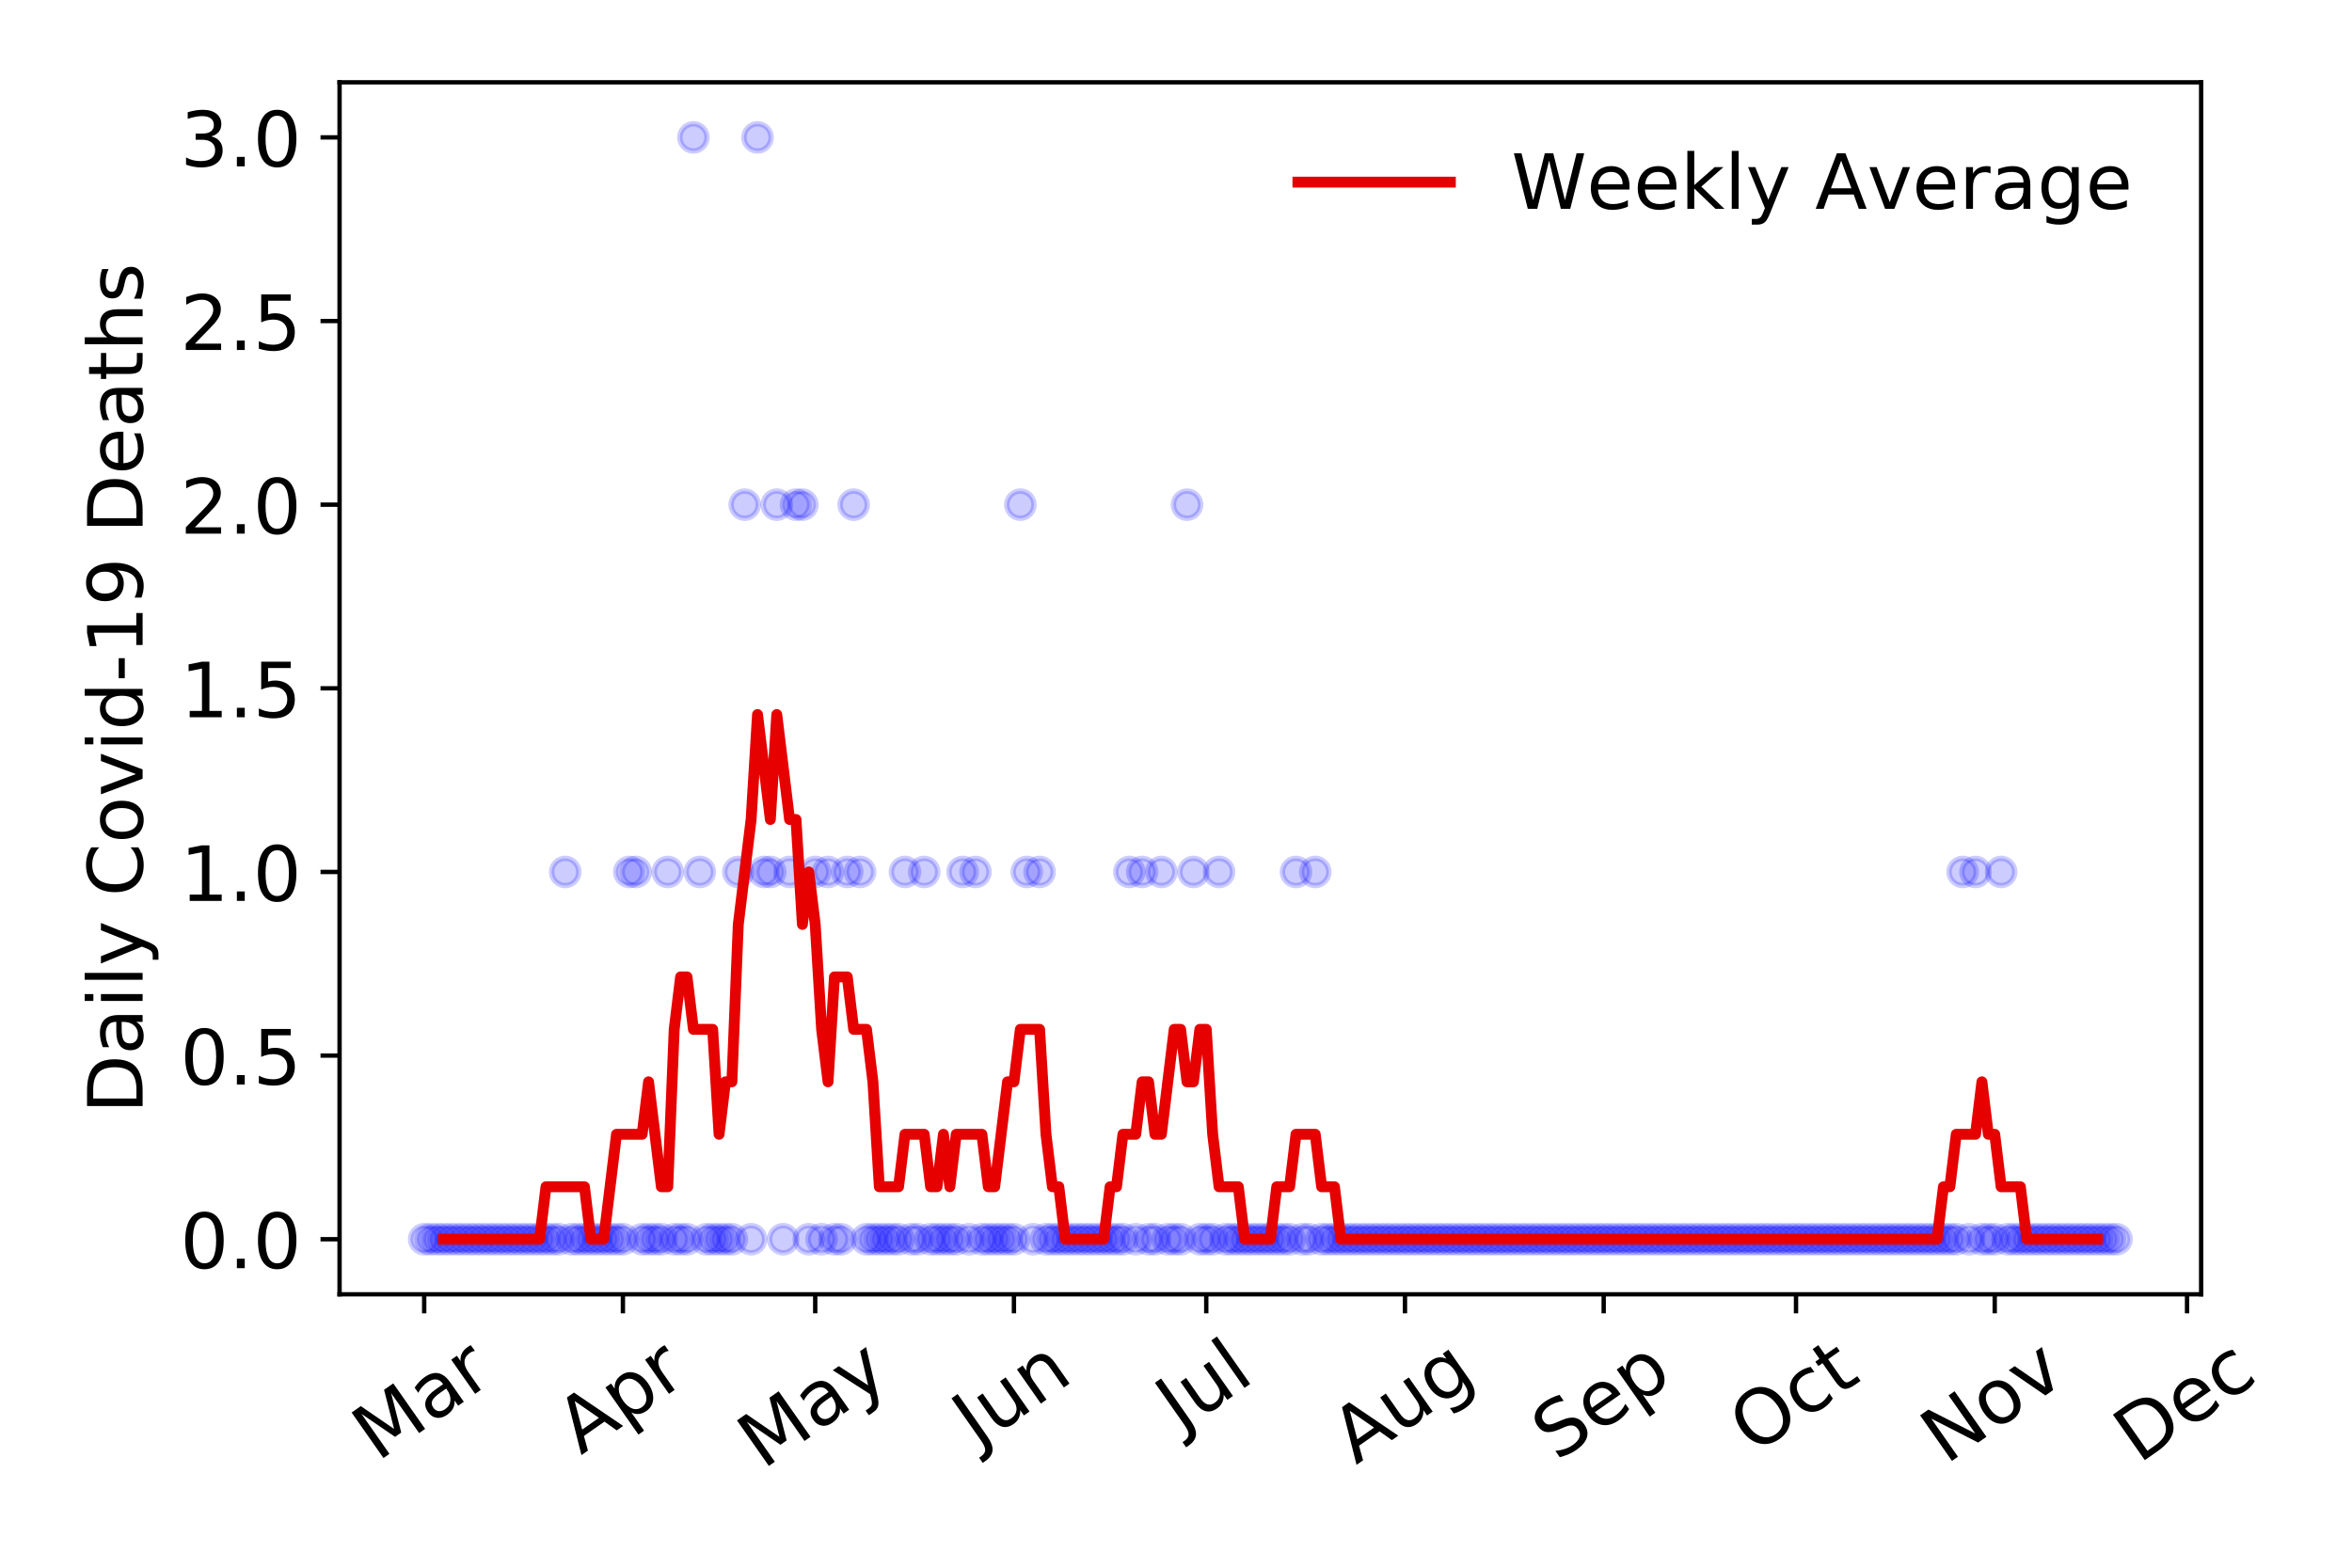 <?xml version="1.0" encoding="utf-8" standalone="no"?>
<!DOCTYPE svg PUBLIC "-//W3C//DTD SVG 1.1//EN"
  "http://www.w3.org/Graphics/SVG/1.1/DTD/svg11.dtd">
<!-- Created with matplotlib (https://matplotlib.org/) -->
<svg height="288pt" version="1.1" viewBox="0 0 432 288" width="432pt" xmlns="http://www.w3.org/2000/svg" xmlns:xlink="http://www.w3.org/1999/xlink">
 <defs>
  <style type="text/css">
*{stroke-linecap:butt;stroke-linejoin:round;}
  </style>
 </defs>
 <g id="figure_1">
  <g id="patch_1">
   <path d="M 0 288 
L 432 288 
L 432 0 
L 0 0 
z
" style="fill:#ffffff;"/>
  </g>
  <g id="axes_1">
   <g id="patch_2">
    <path d="M 62.37 237.778 
L 404.292 237.778 
L 404.292 15.12 
L 62.37 15.12 
z
" style="fill:#ffffff;"/>
   </g>
   <g id="matplotlib.axis_1">
    <g id="xtick_1">
     <g id="line2d_1">
      <defs>
       <path d="M 0 0 
L 0 3.5 
" id="me5169e9fc8" style="stroke:#000000;stroke-width:0.8;"/>
      </defs>
      <g>
       <use style="stroke:#000000;stroke-width:0.8;" x="77.912" xlink:href="#me5169e9fc8" y="237.778"/>
      </g>
     </g>
     <g id="text_1">
      <!-- Mar -->
      <defs>
       <path d="M 9.812 72.906 
L 24.516 72.906 
L 43.109 23.297 
L 61.812 72.906 
L 76.516 72.906 
L 76.516 0 
L 66.891 0 
L 66.891 64.016 
L 48.094 14.016 
L 38.188 14.016 
L 19.391 64.016 
L 19.391 0 
L 9.812 0 
z
" id="DejaVuSans-77"/>
       <path d="M 34.281 27.484 
Q 23.391 27.484 19.188 25 
Q 14.984 22.516 14.984 16.5 
Q 14.984 11.719 18.141 8.906 
Q 21.297 6.109 26.703 6.109 
Q 34.188 6.109 38.703 11.406 
Q 43.219 16.703 43.219 25.484 
L 43.219 27.484 
z
M 52.203 31.203 
L 52.203 0 
L 43.219 0 
L 43.219 8.297 
Q 40.141 3.328 35.547 0.953 
Q 30.953 -1.422 24.312 -1.422 
Q 15.922 -1.422 10.953 3.297 
Q 6 8.016 6 15.922 
Q 6 25.141 12.172 29.828 
Q 18.359 34.516 30.609 34.516 
L 43.219 34.516 
L 43.219 35.406 
Q 43.219 41.609 39.141 45 
Q 35.062 48.391 27.688 48.391 
Q 23 48.391 18.547 47.266 
Q 14.109 46.141 10.016 43.891 
L 10.016 52.203 
Q 14.938 54.109 19.578 55.047 
Q 24.219 56 28.609 56 
Q 40.484 56 46.344 49.844 
Q 52.203 43.703 52.203 31.203 
z
" id="DejaVuSans-97"/>
       <path d="M 41.109 46.297 
Q 39.594 47.172 37.812 47.578 
Q 36.031 48 33.891 48 
Q 26.266 48 22.188 43.047 
Q 18.109 38.094 18.109 28.812 
L 18.109 0 
L 9.078 0 
L 9.078 54.688 
L 18.109 54.688 
L 18.109 46.188 
Q 20.953 51.172 25.484 53.578 
Q 30.031 56 36.531 56 
Q 37.453 56 38.578 55.875 
Q 39.703 55.766 41.062 55.516 
z
" id="DejaVuSans-114"/>
      </defs>
      <g transform="translate(69.309 268.643)rotate(-35)scale(0.14 -0.14)">
       <use xlink:href="#DejaVuSans-77"/>
       <use x="86.279" xlink:href="#DejaVuSans-97"/>
       <use x="147.559" xlink:href="#DejaVuSans-114"/>
      </g>
     </g>
    </g>
    <g id="xtick_2">
     <g id="line2d_2">
      <g>
       <use style="stroke:#000000;stroke-width:0.8;" x="114.412" xlink:href="#me5169e9fc8" y="237.778"/>
      </g>
     </g>
     <g id="text_2">
      <!-- Apr -->
      <defs>
       <path d="M 34.188 63.188 
L 20.797 26.906 
L 47.609 26.906 
z
M 28.609 72.906 
L 39.797 72.906 
L 67.578 0 
L 57.328 0 
L 50.688 18.703 
L 17.828 18.703 
L 11.188 0 
L 0.781 0 
z
" id="DejaVuSans-65"/>
       <path d="M 18.109 8.203 
L 18.109 -20.797 
L 9.078 -20.797 
L 9.078 54.688 
L 18.109 54.688 
L 18.109 46.391 
Q 20.953 51.266 25.266 53.625 
Q 29.594 56 35.594 56 
Q 45.562 56 51.781 48.094 
Q 58.016 40.188 58.016 27.297 
Q 58.016 14.406 51.781 6.484 
Q 45.562 -1.422 35.594 -1.422 
Q 29.594 -1.422 25.266 0.953 
Q 20.953 3.328 18.109 8.203 
z
M 48.688 27.297 
Q 48.688 37.203 44.609 42.844 
Q 40.531 48.484 33.406 48.484 
Q 26.266 48.484 22.188 42.844 
Q 18.109 37.203 18.109 27.297 
Q 18.109 17.391 22.188 11.75 
Q 26.266 6.109 33.406 6.109 
Q 40.531 6.109 44.609 11.75 
Q 48.688 17.391 48.688 27.297 
z
" id="DejaVuSans-112"/>
      </defs>
      <g transform="translate(106.708 267.384)rotate(-35)scale(0.14 -0.14)">
       <use xlink:href="#DejaVuSans-65"/>
       <use x="68.408" xlink:href="#DejaVuSans-112"/>
       <use x="131.885" xlink:href="#DejaVuSans-114"/>
      </g>
     </g>
    </g>
    <g id="xtick_3">
     <g id="line2d_3">
      <g>
       <use style="stroke:#000000;stroke-width:0.8;" x="149.734" xlink:href="#me5169e9fc8" y="237.778"/>
      </g>
     </g>
     <g id="text_3">
      <!-- May -->
      <defs>
       <path d="M 32.172 -5.078 
Q 28.375 -14.844 24.75 -17.812 
Q 21.141 -20.797 15.094 -20.797 
L 7.906 -20.797 
L 7.906 -13.281 
L 13.188 -13.281 
Q 16.891 -13.281 18.938 -11.516 
Q 21 -9.766 23.484 -3.219 
L 25.094 0.875 
L 2.984 54.688 
L 12.5 54.688 
L 29.594 11.922 
L 46.688 54.688 
L 56.203 54.688 
z
" id="DejaVuSans-121"/>
      </defs>
      <g transform="translate(140.095 270.094)rotate(-35)scale(0.14 -0.14)">
       <use xlink:href="#DejaVuSans-77"/>
       <use x="86.279" xlink:href="#DejaVuSans-97"/>
       <use x="147.559" xlink:href="#DejaVuSans-121"/>
      </g>
     </g>
    </g>
    <g id="xtick_4">
     <g id="line2d_4">
      <g>
       <use style="stroke:#000000;stroke-width:0.8;" x="186.234" xlink:href="#me5169e9fc8" y="237.778"/>
      </g>
     </g>
     <g id="text_4">
      <!-- Jun -->
      <defs>
       <path d="M 9.812 72.906 
L 19.672 72.906 
L 19.672 5.078 
Q 19.672 -8.109 14.672 -14.062 
Q 9.672 -20.016 -1.422 -20.016 
L -5.172 -20.016 
L -5.172 -11.719 
L -2.094 -11.719 
Q 4.438 -11.719 7.125 -8.047 
Q 9.812 -4.391 9.812 5.078 
z
" id="DejaVuSans-74"/>
       <path d="M 8.5 21.578 
L 8.5 54.688 
L 17.484 54.688 
L 17.484 21.922 
Q 17.484 14.156 20.5 10.266 
Q 23.531 6.391 29.594 6.391 
Q 36.859 6.391 41.078 11.031 
Q 45.312 15.672 45.312 23.688 
L 45.312 54.688 
L 54.297 54.688 
L 54.297 0 
L 45.312 0 
L 45.312 8.406 
Q 42.047 3.422 37.719 1 
Q 33.406 -1.422 27.688 -1.422 
Q 18.266 -1.422 13.375 4.438 
Q 8.5 10.297 8.5 21.578 
z
M 31.109 56 
z
" id="DejaVuSans-117"/>
       <path d="M 54.891 33.016 
L 54.891 0 
L 45.906 0 
L 45.906 32.719 
Q 45.906 40.484 42.875 44.328 
Q 39.844 48.188 33.797 48.188 
Q 26.516 48.188 22.312 43.547 
Q 18.109 38.922 18.109 30.906 
L 18.109 0 
L 9.078 0 
L 9.078 54.688 
L 18.109 54.688 
L 18.109 46.188 
Q 21.344 51.125 25.703 53.562 
Q 30.078 56 35.797 56 
Q 45.219 56 50.047 50.172 
Q 54.891 44.344 54.891 33.016 
z
" id="DejaVuSans-110"/>
      </defs>
      <g transform="translate(179.49 266.039)rotate(-35)scale(0.14 -0.14)">
       <use xlink:href="#DejaVuSans-74"/>
       <use x="29.492" xlink:href="#DejaVuSans-117"/>
       <use x="92.871" xlink:href="#DejaVuSans-110"/>
      </g>
     </g>
    </g>
    <g id="xtick_5">
     <g id="line2d_5">
      <g>
       <use style="stroke:#000000;stroke-width:0.8;" x="221.557" xlink:href="#me5169e9fc8" y="237.778"/>
      </g>
     </g>
     <g id="text_5">
      <!-- Jul -->
      <defs>
       <path d="M 9.422 75.984 
L 18.406 75.984 
L 18.406 0 
L 9.422 0 
z
" id="DejaVuSans-108"/>
      </defs>
      <g transform="translate(216.854 263.181)rotate(-35)scale(0.14 -0.14)">
       <use xlink:href="#DejaVuSans-74"/>
       <use x="29.492" xlink:href="#DejaVuSans-117"/>
       <use x="92.871" xlink:href="#DejaVuSans-108"/>
      </g>
     </g>
    </g>
    <g id="xtick_6">
     <g id="line2d_6">
      <g>
       <use style="stroke:#000000;stroke-width:0.8;" x="258.057" xlink:href="#me5169e9fc8" y="237.778"/>
      </g>
     </g>
     <g id="text_6">
      <!-- Aug -->
      <defs>
       <path d="M 45.406 27.984 
Q 45.406 37.75 41.375 43.109 
Q 37.359 48.484 30.078 48.484 
Q 22.859 48.484 18.828 43.109 
Q 14.797 37.75 14.797 27.984 
Q 14.797 18.266 18.828 12.891 
Q 22.859 7.516 30.078 7.516 
Q 37.359 7.516 41.375 12.891 
Q 45.406 18.266 45.406 27.984 
z
M 54.391 6.781 
Q 54.391 -7.172 48.188 -13.984 
Q 42 -20.797 29.203 -20.797 
Q 24.469 -20.797 20.266 -20.094 
Q 16.062 -19.391 12.109 -17.922 
L 12.109 -9.188 
Q 16.062 -11.328 19.922 -12.344 
Q 23.781 -13.375 27.781 -13.375 
Q 36.625 -13.375 41.016 -8.766 
Q 45.406 -4.156 45.406 5.172 
L 45.406 9.625 
Q 42.625 4.781 38.281 2.391 
Q 33.938 0 27.875 0 
Q 17.828 0 11.672 7.656 
Q 5.516 15.328 5.516 27.984 
Q 5.516 40.672 11.672 48.328 
Q 17.828 56 27.875 56 
Q 33.938 56 38.281 53.609 
Q 42.625 51.219 45.406 46.391 
L 45.406 54.688 
L 54.391 54.688 
z
" id="DejaVuSans-103"/>
      </defs>
      <g transform="translate(249.076 269.172)rotate(-35)scale(0.14 -0.14)">
       <use xlink:href="#DejaVuSans-65"/>
       <use x="68.408" xlink:href="#DejaVuSans-117"/>
       <use x="131.787" xlink:href="#DejaVuSans-103"/>
      </g>
     </g>
    </g>
    <g id="xtick_7">
     <g id="line2d_7">
      <g>
       <use style="stroke:#000000;stroke-width:0.8;" x="294.556" xlink:href="#me5169e9fc8" y="237.778"/>
      </g>
     </g>
     <g id="text_7">
      <!-- Sep -->
      <defs>
       <path d="M 53.516 70.516 
L 53.516 60.891 
Q 47.906 63.578 42.922 64.891 
Q 37.938 66.219 33.297 66.219 
Q 25.25 66.219 20.875 63.094 
Q 16.5 59.969 16.5 54.203 
Q 16.5 49.359 19.406 46.891 
Q 22.312 44.438 30.422 42.922 
L 36.375 41.703 
Q 47.406 39.594 52.656 34.297 
Q 57.906 29 57.906 20.125 
Q 57.906 9.516 50.797 4.047 
Q 43.703 -1.422 29.984 -1.422 
Q 24.812 -1.422 18.969 -0.25 
Q 13.141 0.922 6.891 3.219 
L 6.891 13.375 
Q 12.891 10.016 18.656 8.297 
Q 24.422 6.594 29.984 6.594 
Q 38.422 6.594 43.016 9.906 
Q 47.609 13.234 47.609 19.391 
Q 47.609 24.75 44.312 27.781 
Q 41.016 30.812 33.5 32.328 
L 27.484 33.5 
Q 16.453 35.688 11.516 40.375 
Q 6.594 45.062 6.594 53.422 
Q 6.594 63.094 13.406 68.656 
Q 20.219 74.219 32.172 74.219 
Q 37.312 74.219 42.625 73.281 
Q 47.953 72.359 53.516 70.516 
z
" id="DejaVuSans-83"/>
       <path d="M 56.203 29.594 
L 56.203 25.203 
L 14.891 25.203 
Q 15.484 15.922 20.484 11.062 
Q 25.484 6.203 34.422 6.203 
Q 39.594 6.203 44.453 7.469 
Q 49.312 8.734 54.109 11.281 
L 54.109 2.781 
Q 49.266 0.734 44.188 -0.344 
Q 39.109 -1.422 33.891 -1.422 
Q 20.797 -1.422 13.156 6.188 
Q 5.516 13.812 5.516 26.812 
Q 5.516 40.234 12.766 48.109 
Q 20.016 56 32.328 56 
Q 43.359 56 49.781 48.891 
Q 56.203 41.797 56.203 29.594 
z
M 47.219 32.234 
Q 47.125 39.594 43.094 43.984 
Q 39.062 48.391 32.422 48.391 
Q 24.906 48.391 20.391 44.141 
Q 15.875 39.891 15.188 32.172 
z
" id="DejaVuSans-101"/>
      </defs>
      <g transform="translate(285.964 268.629)rotate(-35)scale(0.14 -0.14)">
       <use xlink:href="#DejaVuSans-83"/>
       <use x="63.477" xlink:href="#DejaVuSans-101"/>
       <use x="125" xlink:href="#DejaVuSans-112"/>
      </g>
     </g>
    </g>
    <g id="xtick_8">
     <g id="line2d_8">
      <g>
       <use style="stroke:#000000;stroke-width:0.8;" x="329.879" xlink:href="#me5169e9fc8" y="237.778"/>
      </g>
     </g>
     <g id="text_8">
      <!-- Oct -->
      <defs>
       <path d="M 39.406 66.219 
Q 28.656 66.219 22.328 58.203 
Q 16.016 50.203 16.016 36.375 
Q 16.016 22.609 22.328 14.594 
Q 28.656 6.594 39.406 6.594 
Q 50.141 6.594 56.422 14.594 
Q 62.703 22.609 62.703 36.375 
Q 62.703 50.203 56.422 58.203 
Q 50.141 66.219 39.406 66.219 
z
M 39.406 74.219 
Q 54.734 74.219 63.906 63.938 
Q 73.094 53.656 73.094 36.375 
Q 73.094 19.141 63.906 8.859 
Q 54.734 -1.422 39.406 -1.422 
Q 24.031 -1.422 14.812 8.828 
Q 5.609 19.094 5.609 36.375 
Q 5.609 53.656 14.812 63.938 
Q 24.031 74.219 39.406 74.219 
z
" id="DejaVuSans-79"/>
       <path d="M 48.781 52.594 
L 48.781 44.188 
Q 44.969 46.297 41.141 47.344 
Q 37.312 48.391 33.406 48.391 
Q 24.656 48.391 19.812 42.844 
Q 14.984 37.312 14.984 27.297 
Q 14.984 17.281 19.812 11.734 
Q 24.656 6.203 33.406 6.203 
Q 37.312 6.203 41.141 7.25 
Q 44.969 8.297 48.781 10.406 
L 48.781 2.094 
Q 45.016 0.344 40.984 -0.531 
Q 36.969 -1.422 32.422 -1.422 
Q 20.062 -1.422 12.781 6.344 
Q 5.516 14.109 5.516 27.297 
Q 5.516 40.672 12.859 48.328 
Q 20.219 56 33.016 56 
Q 37.156 56 41.109 55.141 
Q 45.062 54.297 48.781 52.594 
z
" id="DejaVuSans-99"/>
       <path d="M 18.312 70.219 
L 18.312 54.688 
L 36.812 54.688 
L 36.812 47.703 
L 18.312 47.703 
L 18.312 18.016 
Q 18.312 11.328 20.141 9.422 
Q 21.969 7.516 27.594 7.516 
L 36.812 7.516 
L 36.812 0 
L 27.594 0 
Q 17.188 0 13.234 3.875 
Q 9.281 7.766 9.281 18.016 
L 9.281 47.703 
L 2.688 47.703 
L 2.688 54.688 
L 9.281 54.688 
L 9.281 70.219 
z
" id="DejaVuSans-116"/>
      </defs>
      <g transform="translate(322.18 267.377)rotate(-35)scale(0.14 -0.14)">
       <use xlink:href="#DejaVuSans-79"/>
       <use x="78.711" xlink:href="#DejaVuSans-99"/>
       <use x="133.691" xlink:href="#DejaVuSans-116"/>
      </g>
     </g>
    </g>
    <g id="xtick_9">
     <g id="line2d_9">
      <g>
       <use style="stroke:#000000;stroke-width:0.8;" x="366.379" xlink:href="#me5169e9fc8" y="237.778"/>
      </g>
     </g>
     <g id="text_9">
      <!-- Nov -->
      <defs>
       <path d="M 9.812 72.906 
L 23.094 72.906 
L 55.422 11.922 
L 55.422 72.906 
L 64.984 72.906 
L 64.984 0 
L 51.703 0 
L 19.391 60.984 
L 19.391 0 
L 9.812 0 
z
" id="DejaVuSans-78"/>
       <path d="M 30.609 48.391 
Q 23.391 48.391 19.188 42.75 
Q 14.984 37.109 14.984 27.297 
Q 14.984 17.484 19.156 11.844 
Q 23.344 6.203 30.609 6.203 
Q 37.797 6.203 41.984 11.859 
Q 46.188 17.531 46.188 27.297 
Q 46.188 37.016 41.984 42.703 
Q 37.797 48.391 30.609 48.391 
z
M 30.609 56 
Q 42.328 56 49.016 48.375 
Q 55.719 40.766 55.719 27.297 
Q 55.719 13.875 49.016 6.219 
Q 42.328 -1.422 30.609 -1.422 
Q 18.844 -1.422 12.172 6.219 
Q 5.516 13.875 5.516 27.297 
Q 5.516 40.766 12.172 48.375 
Q 18.844 56 30.609 56 
z
" id="DejaVuSans-111"/>
       <path d="M 2.984 54.688 
L 12.5 54.688 
L 29.594 8.797 
L 46.688 54.688 
L 56.203 54.688 
L 35.688 0 
L 23.484 0 
z
" id="DejaVuSans-118"/>
      </defs>
      <g transform="translate(357.402 269.166)rotate(-35)scale(0.14 -0.14)">
       <use xlink:href="#DejaVuSans-78"/>
       <use x="74.805" xlink:href="#DejaVuSans-111"/>
       <use x="135.986" xlink:href="#DejaVuSans-118"/>
      </g>
     </g>
    </g>
    <g id="xtick_10">
     <g id="line2d_10">
      <g>
       <use style="stroke:#000000;stroke-width:0.8;" x="401.701" xlink:href="#me5169e9fc8" y="237.778"/>
      </g>
     </g>
     <g id="text_10">
      <!-- Dec -->
      <defs>
       <path d="M 19.672 64.797 
L 19.672 8.109 
L 31.594 8.109 
Q 46.688 8.109 53.688 14.938 
Q 60.688 21.781 60.688 36.531 
Q 60.688 51.172 53.688 57.984 
Q 46.688 64.797 31.594 64.797 
z
M 9.812 72.906 
L 30.078 72.906 
Q 51.266 72.906 61.172 64.094 
Q 71.094 55.281 71.094 36.531 
Q 71.094 17.672 61.125 8.828 
Q 51.172 0 30.078 0 
L 9.812 0 
z
" id="DejaVuSans-68"/>
      </defs>
      <g transform="translate(392.821 269.032)rotate(-35)scale(0.14 -0.14)">
       <use xlink:href="#DejaVuSans-68"/>
       <use x="77.002" xlink:href="#DejaVuSans-101"/>
       <use x="138.525" xlink:href="#DejaVuSans-99"/>
      </g>
     </g>
    </g>
   </g>
   <g id="matplotlib.axis_2">
    <g id="ytick_1">
     <g id="line2d_11">
      <defs>
       <path d="M 0 0 
L -3.5 0 
" id="mbc1c97f8f4" style="stroke:#000000;stroke-width:0.8;"/>
      </defs>
      <g>
       <use style="stroke:#000000;stroke-width:0.8;" x="62.37" xlink:href="#mbc1c97f8f4" y="227.657"/>
      </g>
     </g>
     <g id="text_11">
      <!-- 0.0 -->
      <defs>
       <path d="M 31.781 66.406 
Q 24.172 66.406 20.328 58.906 
Q 16.5 51.422 16.5 36.375 
Q 16.5 21.391 20.328 13.891 
Q 24.172 6.391 31.781 6.391 
Q 39.453 6.391 43.281 13.891 
Q 47.125 21.391 47.125 36.375 
Q 47.125 51.422 43.281 58.906 
Q 39.453 66.406 31.781 66.406 
z
M 31.781 74.219 
Q 44.047 74.219 50.516 64.516 
Q 56.984 54.828 56.984 36.375 
Q 56.984 17.969 50.516 8.266 
Q 44.047 -1.422 31.781 -1.422 
Q 19.531 -1.422 13.062 8.266 
Q 6.594 17.969 6.594 36.375 
Q 6.594 54.828 13.062 64.516 
Q 19.531 74.219 31.781 74.219 
z
" id="DejaVuSans-48"/>
       <path d="M 10.688 12.406 
L 21 12.406 
L 21 0 
L 10.688 0 
z
" id="DejaVuSans-46"/>
      </defs>
      <g transform="translate(33.106 232.976)scale(0.14 -0.14)">
       <use xlink:href="#DejaVuSans-48"/>
       <use x="63.623" xlink:href="#DejaVuSans-46"/>
       <use x="95.41" xlink:href="#DejaVuSans-48"/>
      </g>
     </g>
    </g>
    <g id="ytick_2">
     <g id="line2d_12">
      <g>
       <use style="stroke:#000000;stroke-width:0.8;" x="62.37" xlink:href="#mbc1c97f8f4" y="193.921"/>
      </g>
     </g>
     <g id="text_12">
      <!-- 0.5 -->
      <defs>
       <path d="M 10.797 72.906 
L 49.516 72.906 
L 49.516 64.594 
L 19.828 64.594 
L 19.828 46.734 
Q 21.969 47.469 24.109 47.828 
Q 26.266 48.188 28.422 48.188 
Q 40.625 48.188 47.75 41.5 
Q 54.891 34.812 54.891 23.391 
Q 54.891 11.625 47.562 5.094 
Q 40.234 -1.422 26.906 -1.422 
Q 22.312 -1.422 17.547 -0.641 
Q 12.797 0.141 7.719 1.703 
L 7.719 11.625 
Q 12.109 9.234 16.797 8.062 
Q 21.484 6.891 26.703 6.891 
Q 35.156 6.891 40.078 11.328 
Q 45.016 15.766 45.016 23.391 
Q 45.016 31 40.078 35.438 
Q 35.156 39.891 26.703 39.891 
Q 22.75 39.891 18.812 39.016 
Q 14.891 38.141 10.797 36.281 
z
" id="DejaVuSans-53"/>
      </defs>
      <g transform="translate(33.106 199.24)scale(0.14 -0.14)">
       <use xlink:href="#DejaVuSans-48"/>
       <use x="63.623" xlink:href="#DejaVuSans-46"/>
       <use x="95.41" xlink:href="#DejaVuSans-53"/>
      </g>
     </g>
    </g>
    <g id="ytick_3">
     <g id="line2d_13">
      <g>
       <use style="stroke:#000000;stroke-width:0.8;" x="62.37" xlink:href="#mbc1c97f8f4" y="160.185"/>
      </g>
     </g>
     <g id="text_13">
      <!-- 1.0 -->
      <defs>
       <path d="M 12.406 8.297 
L 28.516 8.297 
L 28.516 63.922 
L 10.984 60.406 
L 10.984 69.391 
L 28.422 72.906 
L 38.281 72.906 
L 38.281 8.297 
L 54.391 8.297 
L 54.391 0 
L 12.406 0 
z
" id="DejaVuSans-49"/>
      </defs>
      <g transform="translate(33.106 165.504)scale(0.14 -0.14)">
       <use xlink:href="#DejaVuSans-49"/>
       <use x="63.623" xlink:href="#DejaVuSans-46"/>
       <use x="95.41" xlink:href="#DejaVuSans-48"/>
      </g>
     </g>
    </g>
    <g id="ytick_4">
     <g id="line2d_14">
      <g>
       <use style="stroke:#000000;stroke-width:0.8;" x="62.37" xlink:href="#mbc1c97f8f4" y="126.449"/>
      </g>
     </g>
     <g id="text_14">
      <!-- 1.5 -->
      <g transform="translate(33.106 131.768)scale(0.14 -0.14)">
       <use xlink:href="#DejaVuSans-49"/>
       <use x="63.623" xlink:href="#DejaVuSans-46"/>
       <use x="95.41" xlink:href="#DejaVuSans-53"/>
      </g>
     </g>
    </g>
    <g id="ytick_5">
     <g id="line2d_15">
      <g>
       <use style="stroke:#000000;stroke-width:0.8;" x="62.37" xlink:href="#mbc1c97f8f4" y="92.713"/>
      </g>
     </g>
     <g id="text_15">
      <!-- 2.0 -->
      <defs>
       <path d="M 19.188 8.297 
L 53.609 8.297 
L 53.609 0 
L 7.328 0 
L 7.328 8.297 
Q 12.938 14.109 22.625 23.891 
Q 32.328 33.688 34.812 36.531 
Q 39.547 41.844 41.422 45.531 
Q 43.312 49.219 43.312 52.781 
Q 43.312 58.594 39.234 62.25 
Q 35.156 65.922 28.609 65.922 
Q 23.969 65.922 18.812 64.312 
Q 13.672 62.703 7.812 59.422 
L 7.812 69.391 
Q 13.766 71.781 18.938 73 
Q 24.125 74.219 28.422 74.219 
Q 39.75 74.219 46.484 68.547 
Q 53.219 62.891 53.219 53.422 
Q 53.219 48.922 51.531 44.891 
Q 49.859 40.875 45.406 35.406 
Q 44.188 33.984 37.641 27.219 
Q 31.109 20.453 19.188 8.297 
z
" id="DejaVuSans-50"/>
      </defs>
      <g transform="translate(33.106 98.032)scale(0.14 -0.14)">
       <use xlink:href="#DejaVuSans-50"/>
       <use x="63.623" xlink:href="#DejaVuSans-46"/>
       <use x="95.41" xlink:href="#DejaVuSans-48"/>
      </g>
     </g>
    </g>
    <g id="ytick_6">
     <g id="line2d_16">
      <g>
       <use style="stroke:#000000;stroke-width:0.8;" x="62.37" xlink:href="#mbc1c97f8f4" y="58.977"/>
      </g>
     </g>
     <g id="text_16">
      <!-- 2.5 -->
      <g transform="translate(33.106 64.296)scale(0.14 -0.14)">
       <use xlink:href="#DejaVuSans-50"/>
       <use x="63.623" xlink:href="#DejaVuSans-46"/>
       <use x="95.41" xlink:href="#DejaVuSans-53"/>
      </g>
     </g>
    </g>
    <g id="ytick_7">
     <g id="line2d_17">
      <g>
       <use style="stroke:#000000;stroke-width:0.8;" x="62.37" xlink:href="#mbc1c97f8f4" y="25.241"/>
      </g>
     </g>
     <g id="text_17">
      <!-- 3.0 -->
      <defs>
       <path d="M 40.578 39.312 
Q 47.656 37.797 51.625 33 
Q 55.609 28.219 55.609 21.188 
Q 55.609 10.406 48.188 4.484 
Q 40.766 -1.422 27.094 -1.422 
Q 22.516 -1.422 17.656 -0.516 
Q 12.797 0.391 7.625 2.203 
L 7.625 11.719 
Q 11.719 9.328 16.594 8.109 
Q 21.484 6.891 26.812 6.891 
Q 36.078 6.891 40.938 10.547 
Q 45.797 14.203 45.797 21.188 
Q 45.797 27.641 41.281 31.266 
Q 36.766 34.906 28.719 34.906 
L 20.219 34.906 
L 20.219 43.016 
L 29.109 43.016 
Q 36.375 43.016 40.234 45.922 
Q 44.094 48.828 44.094 54.297 
Q 44.094 59.906 40.109 62.906 
Q 36.141 65.922 28.719 65.922 
Q 24.656 65.922 20.016 65.031 
Q 15.375 64.156 9.812 62.312 
L 9.812 71.094 
Q 15.438 72.656 20.344 73.438 
Q 25.25 74.219 29.594 74.219 
Q 40.828 74.219 47.359 69.109 
Q 53.906 64.016 53.906 55.328 
Q 53.906 49.266 50.438 45.094 
Q 46.969 40.922 40.578 39.312 
z
" id="DejaVuSans-51"/>
      </defs>
      <g transform="translate(33.106 30.56)scale(0.14 -0.14)">
       <use xlink:href="#DejaVuSans-51"/>
       <use x="63.623" xlink:href="#DejaVuSans-46"/>
       <use x="95.41" xlink:href="#DejaVuSans-48"/>
      </g>
     </g>
    </g>
    <g id="text_18">
     <!-- Daily Covid-19 Deaths -->
     <defs>
      <path d="M 9.422 54.688 
L 18.406 54.688 
L 18.406 0 
L 9.422 0 
z
M 9.422 75.984 
L 18.406 75.984 
L 18.406 64.594 
L 9.422 64.594 
z
" id="DejaVuSans-105"/>
      <path id="DejaVuSans-32"/>
      <path d="M 64.406 67.281 
L 64.406 56.891 
Q 59.422 61.531 53.781 63.812 
Q 48.141 66.109 41.797 66.109 
Q 29.297 66.109 22.656 58.469 
Q 16.016 50.828 16.016 36.375 
Q 16.016 21.969 22.656 14.328 
Q 29.297 6.688 41.797 6.688 
Q 48.141 6.688 53.781 8.984 
Q 59.422 11.281 64.406 15.922 
L 64.406 5.609 
Q 59.234 2.094 53.438 0.328 
Q 47.656 -1.422 41.219 -1.422 
Q 24.656 -1.422 15.125 8.703 
Q 5.609 18.844 5.609 36.375 
Q 5.609 53.953 15.125 64.078 
Q 24.656 74.219 41.219 74.219 
Q 47.75 74.219 53.531 72.484 
Q 59.328 70.75 64.406 67.281 
z
" id="DejaVuSans-67"/>
      <path d="M 45.406 46.391 
L 45.406 75.984 
L 54.391 75.984 
L 54.391 0 
L 45.406 0 
L 45.406 8.203 
Q 42.578 3.328 38.25 0.953 
Q 33.938 -1.422 27.875 -1.422 
Q 17.969 -1.422 11.734 6.484 
Q 5.516 14.406 5.516 27.297 
Q 5.516 40.188 11.734 48.094 
Q 17.969 56 27.875 56 
Q 33.938 56 38.25 53.625 
Q 42.578 51.266 45.406 46.391 
z
M 14.797 27.297 
Q 14.797 17.391 18.875 11.75 
Q 22.953 6.109 30.078 6.109 
Q 37.203 6.109 41.297 11.75 
Q 45.406 17.391 45.406 27.297 
Q 45.406 37.203 41.297 42.844 
Q 37.203 48.484 30.078 48.484 
Q 22.953 48.484 18.875 42.844 
Q 14.797 37.203 14.797 27.297 
z
" id="DejaVuSans-100"/>
      <path d="M 4.891 31.391 
L 31.203 31.391 
L 31.203 23.391 
L 4.891 23.391 
z
" id="DejaVuSans-45"/>
      <path d="M 10.984 1.516 
L 10.984 10.5 
Q 14.703 8.734 18.5 7.812 
Q 22.312 6.891 25.984 6.891 
Q 35.75 6.891 40.891 13.453 
Q 46.047 20.016 46.781 33.406 
Q 43.953 29.203 39.594 26.953 
Q 35.25 24.703 29.984 24.703 
Q 19.047 24.703 12.672 31.312 
Q 6.297 37.938 6.297 49.422 
Q 6.297 60.641 12.938 67.422 
Q 19.578 74.219 30.609 74.219 
Q 43.266 74.219 49.922 64.516 
Q 56.594 54.828 56.594 36.375 
Q 56.594 19.141 48.406 8.859 
Q 40.234 -1.422 26.422 -1.422 
Q 22.703 -1.422 18.891 -0.688 
Q 15.094 0.047 10.984 1.516 
z
M 30.609 32.422 
Q 37.25 32.422 41.125 36.953 
Q 45.016 41.5 45.016 49.422 
Q 45.016 57.281 41.125 61.844 
Q 37.25 66.406 30.609 66.406 
Q 23.969 66.406 20.094 61.844 
Q 16.219 57.281 16.219 49.422 
Q 16.219 41.5 20.094 36.953 
Q 23.969 32.422 30.609 32.422 
z
" id="DejaVuSans-57"/>
      <path d="M 54.891 33.016 
L 54.891 0 
L 45.906 0 
L 45.906 32.719 
Q 45.906 40.484 42.875 44.328 
Q 39.844 48.188 33.797 48.188 
Q 26.516 48.188 22.312 43.547 
Q 18.109 38.922 18.109 30.906 
L 18.109 0 
L 9.078 0 
L 9.078 75.984 
L 18.109 75.984 
L 18.109 46.188 
Q 21.344 51.125 25.703 53.562 
Q 30.078 56 35.797 56 
Q 45.219 56 50.047 50.172 
Q 54.891 44.344 54.891 33.016 
z
" id="DejaVuSans-104"/>
      <path d="M 44.281 53.078 
L 44.281 44.578 
Q 40.484 46.531 36.375 47.5 
Q 32.281 48.484 27.875 48.484 
Q 21.188 48.484 17.844 46.438 
Q 14.5 44.391 14.5 40.281 
Q 14.5 37.156 16.891 35.375 
Q 19.281 33.594 26.516 31.984 
L 29.594 31.297 
Q 39.156 29.25 43.188 25.516 
Q 47.219 21.781 47.219 15.094 
Q 47.219 7.469 41.188 3.016 
Q 35.156 -1.422 24.609 -1.422 
Q 20.219 -1.422 15.453 -0.562 
Q 10.688 0.297 5.422 2 
L 5.422 11.281 
Q 10.406 8.688 15.234 7.391 
Q 20.062 6.109 24.812 6.109 
Q 31.156 6.109 34.562 8.281 
Q 37.984 10.453 37.984 14.406 
Q 37.984 18.062 35.516 20.016 
Q 33.062 21.969 24.703 23.781 
L 21.578 24.516 
Q 13.234 26.266 9.516 29.906 
Q 5.812 33.547 5.812 39.891 
Q 5.812 47.609 11.281 51.797 
Q 16.75 56 26.812 56 
Q 31.781 56 36.172 55.266 
Q 40.578 54.547 44.281 53.078 
z
" id="DejaVuSans-115"/>
     </defs>
     <g transform="translate(26.194 204.56)rotate(-90)scale(0.14 -0.14)">
      <use xlink:href="#DejaVuSans-68"/>
      <use x="77.002" xlink:href="#DejaVuSans-97"/>
      <use x="138.281" xlink:href="#DejaVuSans-105"/>
      <use x="166.064" xlink:href="#DejaVuSans-108"/>
      <use x="193.848" xlink:href="#DejaVuSans-121"/>
      <use x="253.027" xlink:href="#DejaVuSans-32"/>
      <use x="284.814" xlink:href="#DejaVuSans-67"/>
      <use x="354.639" xlink:href="#DejaVuSans-111"/>
      <use x="415.82" xlink:href="#DejaVuSans-118"/>
      <use x="475" xlink:href="#DejaVuSans-105"/>
      <use x="502.783" xlink:href="#DejaVuSans-100"/>
      <use x="566.26" xlink:href="#DejaVuSans-45"/>
      <use x="602.344" xlink:href="#DejaVuSans-49"/>
      <use x="665.967" xlink:href="#DejaVuSans-57"/>
      <use x="729.59" xlink:href="#DejaVuSans-32"/>
      <use x="761.377" xlink:href="#DejaVuSans-68"/>
      <use x="838.379" xlink:href="#DejaVuSans-101"/>
      <use x="899.902" xlink:href="#DejaVuSans-97"/>
      <use x="961.182" xlink:href="#DejaVuSans-116"/>
      <use x="1000.391" xlink:href="#DejaVuSans-104"/>
      <use x="1063.77" xlink:href="#DejaVuSans-115"/>
     </g>
    </g>
   </g>
   <g id="line2d_18">
    <defs>
     <path d="M 0 2.5 
C 0.663 2.5 1.299 2.237 1.768 1.768 
C 2.237 1.299 2.5 0.663 2.5 0 
C 2.5 -0.663 2.237 -1.299 1.768 -1.768 
C 1.299 -2.237 0.663 -2.5 0 -2.5 
C -0.663 -2.5 -1.299 -2.237 -1.768 -1.768 
C -2.237 -1.299 -2.5 -0.663 -2.5 0 
C -2.5 0.663 -2.237 1.299 -1.768 1.768 
C -1.299 2.237 -0.663 2.5 0 2.5 
z
" id="m537f7bdc91" style="stroke:#0000ff;stroke-opacity:0.2;"/>
    </defs>
    <g clip-path="url(#p059cfe288e)">
     <use style="fill:#0000ff;fill-opacity:0.2;stroke:#0000ff;stroke-opacity:0.2;" x="77.912" xlink:href="#m537f7bdc91" y="227.657"/>
     <use style="fill:#0000ff;fill-opacity:0.2;stroke:#0000ff;stroke-opacity:0.2;" x="79.089" xlink:href="#m537f7bdc91" y="227.657"/>
     <use style="fill:#0000ff;fill-opacity:0.2;stroke:#0000ff;stroke-opacity:0.2;" x="80.267" xlink:href="#m537f7bdc91" y="227.657"/>
     <use style="fill:#0000ff;fill-opacity:0.2;stroke:#0000ff;stroke-opacity:0.2;" x="81.444" xlink:href="#m537f7bdc91" y="227.657"/>
     <use style="fill:#0000ff;fill-opacity:0.2;stroke:#0000ff;stroke-opacity:0.2;" x="82.622" xlink:href="#m537f7bdc91" y="227.657"/>
     <use style="fill:#0000ff;fill-opacity:0.2;stroke:#0000ff;stroke-opacity:0.2;" x="83.799" xlink:href="#m537f7bdc91" y="227.657"/>
     <use style="fill:#0000ff;fill-opacity:0.2;stroke:#0000ff;stroke-opacity:0.2;" x="84.976" xlink:href="#m537f7bdc91" y="227.657"/>
     <use style="fill:#0000ff;fill-opacity:0.2;stroke:#0000ff;stroke-opacity:0.2;" x="86.154" xlink:href="#m537f7bdc91" y="227.657"/>
     <use style="fill:#0000ff;fill-opacity:0.2;stroke:#0000ff;stroke-opacity:0.2;" x="87.331" xlink:href="#m537f7bdc91" y="227.657"/>
     <use style="fill:#0000ff;fill-opacity:0.2;stroke:#0000ff;stroke-opacity:0.2;" x="88.509" xlink:href="#m537f7bdc91" y="227.657"/>
     <use style="fill:#0000ff;fill-opacity:0.2;stroke:#0000ff;stroke-opacity:0.2;" x="89.686" xlink:href="#m537f7bdc91" y="227.657"/>
     <use style="fill:#0000ff;fill-opacity:0.2;stroke:#0000ff;stroke-opacity:0.2;" x="90.863" xlink:href="#m537f7bdc91" y="227.657"/>
     <use style="fill:#0000ff;fill-opacity:0.2;stroke:#0000ff;stroke-opacity:0.2;" x="92.041" xlink:href="#m537f7bdc91" y="227.657"/>
     <use style="fill:#0000ff;fill-opacity:0.2;stroke:#0000ff;stroke-opacity:0.2;" x="93.218" xlink:href="#m537f7bdc91" y="227.657"/>
     <use style="fill:#0000ff;fill-opacity:0.2;stroke:#0000ff;stroke-opacity:0.2;" x="94.396" xlink:href="#m537f7bdc91" y="227.657"/>
     <use style="fill:#0000ff;fill-opacity:0.2;stroke:#0000ff;stroke-opacity:0.2;" x="95.573" xlink:href="#m537f7bdc91" y="227.657"/>
     <use style="fill:#0000ff;fill-opacity:0.2;stroke:#0000ff;stroke-opacity:0.2;" x="96.751" xlink:href="#m537f7bdc91" y="227.657"/>
     <use style="fill:#0000ff;fill-opacity:0.2;stroke:#0000ff;stroke-opacity:0.2;" x="97.928" xlink:href="#m537f7bdc91" y="227.657"/>
     <use style="fill:#0000ff;fill-opacity:0.2;stroke:#0000ff;stroke-opacity:0.2;" x="99.105" xlink:href="#m537f7bdc91" y="227.657"/>
     <use style="fill:#0000ff;fill-opacity:0.2;stroke:#0000ff;stroke-opacity:0.2;" x="100.283" xlink:href="#m537f7bdc91" y="227.657"/>
     <use style="fill:#0000ff;fill-opacity:0.2;stroke:#0000ff;stroke-opacity:0.2;" x="101.46" xlink:href="#m537f7bdc91" y="227.657"/>
     <use style="fill:#0000ff;fill-opacity:0.2;stroke:#0000ff;stroke-opacity:0.2;" x="102.638" xlink:href="#m537f7bdc91" y="227.657"/>
     <use style="fill:#0000ff;fill-opacity:0.2;stroke:#0000ff;stroke-opacity:0.2;" x="103.815" xlink:href="#m537f7bdc91" y="160.185"/>
     <use style="fill:#0000ff;fill-opacity:0.2;stroke:#0000ff;stroke-opacity:0.2;" x="104.992" xlink:href="#m537f7bdc91" y="227.657"/>
     <use style="fill:#0000ff;fill-opacity:0.2;stroke:#0000ff;stroke-opacity:0.2;" x="106.17" xlink:href="#m537f7bdc91" y="227.657"/>
     <use style="fill:#0000ff;fill-opacity:0.2;stroke:#0000ff;stroke-opacity:0.2;" x="107.347" xlink:href="#m537f7bdc91" y="227.657"/>
     <use style="fill:#0000ff;fill-opacity:0.2;stroke:#0000ff;stroke-opacity:0.2;" x="108.525" xlink:href="#m537f7bdc91" y="227.657"/>
     <use style="fill:#0000ff;fill-opacity:0.2;stroke:#0000ff;stroke-opacity:0.2;" x="109.702" xlink:href="#m537f7bdc91" y="227.657"/>
     <use style="fill:#0000ff;fill-opacity:0.2;stroke:#0000ff;stroke-opacity:0.2;" x="110.88" xlink:href="#m537f7bdc91" y="227.657"/>
     <use style="fill:#0000ff;fill-opacity:0.2;stroke:#0000ff;stroke-opacity:0.2;" x="112.057" xlink:href="#m537f7bdc91" y="227.657"/>
     <use style="fill:#0000ff;fill-opacity:0.2;stroke:#0000ff;stroke-opacity:0.2;" x="113.234" xlink:href="#m537f7bdc91" y="227.657"/>
     <use style="fill:#0000ff;fill-opacity:0.2;stroke:#0000ff;stroke-opacity:0.2;" x="114.412" xlink:href="#m537f7bdc91" y="227.657"/>
     <use style="fill:#0000ff;fill-opacity:0.2;stroke:#0000ff;stroke-opacity:0.2;" x="115.589" xlink:href="#m537f7bdc91" y="160.185"/>
     <use style="fill:#0000ff;fill-opacity:0.2;stroke:#0000ff;stroke-opacity:0.2;" x="116.767" xlink:href="#m537f7bdc91" y="160.185"/>
     <use style="fill:#0000ff;fill-opacity:0.2;stroke:#0000ff;stroke-opacity:0.2;" x="117.944" xlink:href="#m537f7bdc91" y="227.657"/>
     <use style="fill:#0000ff;fill-opacity:0.2;stroke:#0000ff;stroke-opacity:0.2;" x="119.121" xlink:href="#m537f7bdc91" y="227.657"/>
     <use style="fill:#0000ff;fill-opacity:0.2;stroke:#0000ff;stroke-opacity:0.2;" x="120.299" xlink:href="#m537f7bdc91" y="227.657"/>
     <use style="fill:#0000ff;fill-opacity:0.2;stroke:#0000ff;stroke-opacity:0.2;" x="121.476" xlink:href="#m537f7bdc91" y="227.657"/>
     <use style="fill:#0000ff;fill-opacity:0.2;stroke:#0000ff;stroke-opacity:0.2;" x="122.654" xlink:href="#m537f7bdc91" y="160.185"/>
     <use style="fill:#0000ff;fill-opacity:0.2;stroke:#0000ff;stroke-opacity:0.2;" x="123.831" xlink:href="#m537f7bdc91" y="227.657"/>
     <use style="fill:#0000ff;fill-opacity:0.2;stroke:#0000ff;stroke-opacity:0.2;" x="125.009" xlink:href="#m537f7bdc91" y="227.657"/>
     <use style="fill:#0000ff;fill-opacity:0.2;stroke:#0000ff;stroke-opacity:0.2;" x="126.186" xlink:href="#m537f7bdc91" y="227.657"/>
     <use style="fill:#0000ff;fill-opacity:0.2;stroke:#0000ff;stroke-opacity:0.2;" x="127.363" xlink:href="#m537f7bdc91" y="25.241"/>
     <use style="fill:#0000ff;fill-opacity:0.2;stroke:#0000ff;stroke-opacity:0.2;" x="128.541" xlink:href="#m537f7bdc91" y="160.185"/>
     <use style="fill:#0000ff;fill-opacity:0.2;stroke:#0000ff;stroke-opacity:0.2;" x="129.718" xlink:href="#m537f7bdc91" y="227.657"/>
     <use style="fill:#0000ff;fill-opacity:0.2;stroke:#0000ff;stroke-opacity:0.2;" x="130.896" xlink:href="#m537f7bdc91" y="227.657"/>
     <use style="fill:#0000ff;fill-opacity:0.2;stroke:#0000ff;stroke-opacity:0.2;" x="132.073" xlink:href="#m537f7bdc91" y="227.657"/>
     <use style="fill:#0000ff;fill-opacity:0.2;stroke:#0000ff;stroke-opacity:0.2;" x="133.25" xlink:href="#m537f7bdc91" y="227.657"/>
     <use style="fill:#0000ff;fill-opacity:0.2;stroke:#0000ff;stroke-opacity:0.2;" x="134.428" xlink:href="#m537f7bdc91" y="227.657"/>
     <use style="fill:#0000ff;fill-opacity:0.2;stroke:#0000ff;stroke-opacity:0.2;" x="135.605" xlink:href="#m537f7bdc91" y="160.185"/>
     <use style="fill:#0000ff;fill-opacity:0.2;stroke:#0000ff;stroke-opacity:0.2;" x="136.783" xlink:href="#m537f7bdc91" y="92.713"/>
     <use style="fill:#0000ff;fill-opacity:0.2;stroke:#0000ff;stroke-opacity:0.2;" x="137.96" xlink:href="#m537f7bdc91" y="227.657"/>
     <use style="fill:#0000ff;fill-opacity:0.2;stroke:#0000ff;stroke-opacity:0.2;" x="139.138" xlink:href="#m537f7bdc91" y="25.241"/>
     <use style="fill:#0000ff;fill-opacity:0.2;stroke:#0000ff;stroke-opacity:0.2;" x="140.315" xlink:href="#m537f7bdc91" y="160.185"/>
     <use style="fill:#0000ff;fill-opacity:0.2;stroke:#0000ff;stroke-opacity:0.2;" x="141.492" xlink:href="#m537f7bdc91" y="160.185"/>
     <use style="fill:#0000ff;fill-opacity:0.2;stroke:#0000ff;stroke-opacity:0.2;" x="142.67" xlink:href="#m537f7bdc91" y="92.713"/>
     <use style="fill:#0000ff;fill-opacity:0.2;stroke:#0000ff;stroke-opacity:0.2;" x="143.847" xlink:href="#m537f7bdc91" y="227.657"/>
     <use style="fill:#0000ff;fill-opacity:0.2;stroke:#0000ff;stroke-opacity:0.2;" x="145.025" xlink:href="#m537f7bdc91" y="160.185"/>
     <use style="fill:#0000ff;fill-opacity:0.2;stroke:#0000ff;stroke-opacity:0.2;" x="146.202" xlink:href="#m537f7bdc91" y="92.713"/>
     <use style="fill:#0000ff;fill-opacity:0.2;stroke:#0000ff;stroke-opacity:0.2;" x="147.379" xlink:href="#m537f7bdc91" y="92.713"/>
     <use style="fill:#0000ff;fill-opacity:0.2;stroke:#0000ff;stroke-opacity:0.2;" x="148.557" xlink:href="#m537f7bdc91" y="227.657"/>
     <use style="fill:#0000ff;fill-opacity:0.2;stroke:#0000ff;stroke-opacity:0.2;" x="149.734" xlink:href="#m537f7bdc91" y="160.185"/>
     <use style="fill:#0000ff;fill-opacity:0.2;stroke:#0000ff;stroke-opacity:0.2;" x="150.912" xlink:href="#m537f7bdc91" y="227.657"/>
     <use style="fill:#0000ff;fill-opacity:0.2;stroke:#0000ff;stroke-opacity:0.2;" x="152.089" xlink:href="#m537f7bdc91" y="160.185"/>
     <use style="fill:#0000ff;fill-opacity:0.2;stroke:#0000ff;stroke-opacity:0.2;" x="153.267" xlink:href="#m537f7bdc91" y="227.657"/>
     <use style="fill:#0000ff;fill-opacity:0.2;stroke:#0000ff;stroke-opacity:0.2;" x="154.444" xlink:href="#m537f7bdc91" y="227.657"/>
     <use style="fill:#0000ff;fill-opacity:0.2;stroke:#0000ff;stroke-opacity:0.2;" x="155.621" xlink:href="#m537f7bdc91" y="160.185"/>
     <use style="fill:#0000ff;fill-opacity:0.2;stroke:#0000ff;stroke-opacity:0.2;" x="156.799" xlink:href="#m537f7bdc91" y="92.713"/>
     <use style="fill:#0000ff;fill-opacity:0.2;stroke:#0000ff;stroke-opacity:0.2;" x="157.976" xlink:href="#m537f7bdc91" y="160.185"/>
     <use style="fill:#0000ff;fill-opacity:0.2;stroke:#0000ff;stroke-opacity:0.2;" x="159.154" xlink:href="#m537f7bdc91" y="227.657"/>
     <use style="fill:#0000ff;fill-opacity:0.2;stroke:#0000ff;stroke-opacity:0.2;" x="160.331" xlink:href="#m537f7bdc91" y="227.657"/>
     <use style="fill:#0000ff;fill-opacity:0.2;stroke:#0000ff;stroke-opacity:0.2;" x="161.508" xlink:href="#m537f7bdc91" y="227.657"/>
     <use style="fill:#0000ff;fill-opacity:0.2;stroke:#0000ff;stroke-opacity:0.2;" x="162.686" xlink:href="#m537f7bdc91" y="227.657"/>
     <use style="fill:#0000ff;fill-opacity:0.2;stroke:#0000ff;stroke-opacity:0.2;" x="163.863" xlink:href="#m537f7bdc91" y="227.657"/>
     <use style="fill:#0000ff;fill-opacity:0.2;stroke:#0000ff;stroke-opacity:0.2;" x="165.041" xlink:href="#m537f7bdc91" y="227.657"/>
     <use style="fill:#0000ff;fill-opacity:0.2;stroke:#0000ff;stroke-opacity:0.2;" x="166.218" xlink:href="#m537f7bdc91" y="160.185"/>
     <use style="fill:#0000ff;fill-opacity:0.2;stroke:#0000ff;stroke-opacity:0.2;" x="167.395" xlink:href="#m537f7bdc91" y="227.657"/>
     <use style="fill:#0000ff;fill-opacity:0.2;stroke:#0000ff;stroke-opacity:0.2;" x="168.573" xlink:href="#m537f7bdc91" y="227.657"/>
     <use style="fill:#0000ff;fill-opacity:0.2;stroke:#0000ff;stroke-opacity:0.2;" x="169.75" xlink:href="#m537f7bdc91" y="160.185"/>
     <use style="fill:#0000ff;fill-opacity:0.2;stroke:#0000ff;stroke-opacity:0.2;" x="170.928" xlink:href="#m537f7bdc91" y="227.657"/>
     <use style="fill:#0000ff;fill-opacity:0.2;stroke:#0000ff;stroke-opacity:0.2;" x="172.105" xlink:href="#m537f7bdc91" y="227.657"/>
     <use style="fill:#0000ff;fill-opacity:0.2;stroke:#0000ff;stroke-opacity:0.2;" x="173.283" xlink:href="#m537f7bdc91" y="227.657"/>
     <use style="fill:#0000ff;fill-opacity:0.2;stroke:#0000ff;stroke-opacity:0.2;" x="174.46" xlink:href="#m537f7bdc91" y="227.657"/>
     <use style="fill:#0000ff;fill-opacity:0.2;stroke:#0000ff;stroke-opacity:0.2;" x="175.637" xlink:href="#m537f7bdc91" y="227.657"/>
     <use style="fill:#0000ff;fill-opacity:0.2;stroke:#0000ff;stroke-opacity:0.2;" x="176.815" xlink:href="#m537f7bdc91" y="160.185"/>
     <use style="fill:#0000ff;fill-opacity:0.2;stroke:#0000ff;stroke-opacity:0.2;" x="177.992" xlink:href="#m537f7bdc91" y="227.657"/>
     <use style="fill:#0000ff;fill-opacity:0.2;stroke:#0000ff;stroke-opacity:0.2;" x="179.17" xlink:href="#m537f7bdc91" y="160.185"/>
     <use style="fill:#0000ff;fill-opacity:0.2;stroke:#0000ff;stroke-opacity:0.2;" x="180.347" xlink:href="#m537f7bdc91" y="227.657"/>
     <use style="fill:#0000ff;fill-opacity:0.2;stroke:#0000ff;stroke-opacity:0.2;" x="181.524" xlink:href="#m537f7bdc91" y="227.657"/>
     <use style="fill:#0000ff;fill-opacity:0.2;stroke:#0000ff;stroke-opacity:0.2;" x="182.702" xlink:href="#m537f7bdc91" y="227.657"/>
     <use style="fill:#0000ff;fill-opacity:0.2;stroke:#0000ff;stroke-opacity:0.2;" x="183.879" xlink:href="#m537f7bdc91" y="227.657"/>
     <use style="fill:#0000ff;fill-opacity:0.2;stroke:#0000ff;stroke-opacity:0.2;" x="185.057" xlink:href="#m537f7bdc91" y="227.657"/>
     <use style="fill:#0000ff;fill-opacity:0.2;stroke:#0000ff;stroke-opacity:0.2;" x="186.234" xlink:href="#m537f7bdc91" y="227.657"/>
     <use style="fill:#0000ff;fill-opacity:0.2;stroke:#0000ff;stroke-opacity:0.2;" x="187.412" xlink:href="#m537f7bdc91" y="92.713"/>
     <use style="fill:#0000ff;fill-opacity:0.2;stroke:#0000ff;stroke-opacity:0.2;" x="188.589" xlink:href="#m537f7bdc91" y="160.185"/>
     <use style="fill:#0000ff;fill-opacity:0.2;stroke:#0000ff;stroke-opacity:0.2;" x="189.766" xlink:href="#m537f7bdc91" y="227.657"/>
     <use style="fill:#0000ff;fill-opacity:0.2;stroke:#0000ff;stroke-opacity:0.2;" x="190.944" xlink:href="#m537f7bdc91" y="160.185"/>
     <use style="fill:#0000ff;fill-opacity:0.2;stroke:#0000ff;stroke-opacity:0.2;" x="192.121" xlink:href="#m537f7bdc91" y="227.657"/>
     <use style="fill:#0000ff;fill-opacity:0.2;stroke:#0000ff;stroke-opacity:0.2;" x="193.299" xlink:href="#m537f7bdc91" y="227.657"/>
     <use style="fill:#0000ff;fill-opacity:0.2;stroke:#0000ff;stroke-opacity:0.2;" x="194.476" xlink:href="#m537f7bdc91" y="227.657"/>
     <use style="fill:#0000ff;fill-opacity:0.2;stroke:#0000ff;stroke-opacity:0.2;" x="195.653" xlink:href="#m537f7bdc91" y="227.657"/>
     <use style="fill:#0000ff;fill-opacity:0.2;stroke:#0000ff;stroke-opacity:0.2;" x="196.831" xlink:href="#m537f7bdc91" y="227.657"/>
     <use style="fill:#0000ff;fill-opacity:0.2;stroke:#0000ff;stroke-opacity:0.2;" x="198.008" xlink:href="#m537f7bdc91" y="227.657"/>
     <use style="fill:#0000ff;fill-opacity:0.2;stroke:#0000ff;stroke-opacity:0.2;" x="199.186" xlink:href="#m537f7bdc91" y="227.657"/>
     <use style="fill:#0000ff;fill-opacity:0.2;stroke:#0000ff;stroke-opacity:0.2;" x="200.363" xlink:href="#m537f7bdc91" y="227.657"/>
     <use style="fill:#0000ff;fill-opacity:0.2;stroke:#0000ff;stroke-opacity:0.2;" x="201.541" xlink:href="#m537f7bdc91" y="227.657"/>
     <use style="fill:#0000ff;fill-opacity:0.2;stroke:#0000ff;stroke-opacity:0.2;" x="202.718" xlink:href="#m537f7bdc91" y="227.657"/>
     <use style="fill:#0000ff;fill-opacity:0.2;stroke:#0000ff;stroke-opacity:0.2;" x="203.895" xlink:href="#m537f7bdc91" y="227.657"/>
     <use style="fill:#0000ff;fill-opacity:0.2;stroke:#0000ff;stroke-opacity:0.2;" x="205.073" xlink:href="#m537f7bdc91" y="227.657"/>
     <use style="fill:#0000ff;fill-opacity:0.2;stroke:#0000ff;stroke-opacity:0.2;" x="206.25" xlink:href="#m537f7bdc91" y="227.657"/>
     <use style="fill:#0000ff;fill-opacity:0.2;stroke:#0000ff;stroke-opacity:0.2;" x="207.428" xlink:href="#m537f7bdc91" y="160.185"/>
     <use style="fill:#0000ff;fill-opacity:0.2;stroke:#0000ff;stroke-opacity:0.2;" x="208.605" xlink:href="#m537f7bdc91" y="227.657"/>
     <use style="fill:#0000ff;fill-opacity:0.2;stroke:#0000ff;stroke-opacity:0.2;" x="209.782" xlink:href="#m537f7bdc91" y="160.185"/>
     <use style="fill:#0000ff;fill-opacity:0.2;stroke:#0000ff;stroke-opacity:0.2;" x="210.96" xlink:href="#m537f7bdc91" y="227.657"/>
     <use style="fill:#0000ff;fill-opacity:0.2;stroke:#0000ff;stroke-opacity:0.2;" x="212.137" xlink:href="#m537f7bdc91" y="227.657"/>
     <use style="fill:#0000ff;fill-opacity:0.2;stroke:#0000ff;stroke-opacity:0.2;" x="213.315" xlink:href="#m537f7bdc91" y="160.185"/>
     <use style="fill:#0000ff;fill-opacity:0.2;stroke:#0000ff;stroke-opacity:0.2;" x="214.492" xlink:href="#m537f7bdc91" y="227.657"/>
     <use style="fill:#0000ff;fill-opacity:0.2;stroke:#0000ff;stroke-opacity:0.2;" x="215.67" xlink:href="#m537f7bdc91" y="227.657"/>
     <use style="fill:#0000ff;fill-opacity:0.2;stroke:#0000ff;stroke-opacity:0.2;" x="216.847" xlink:href="#m537f7bdc91" y="227.657"/>
     <use style="fill:#0000ff;fill-opacity:0.2;stroke:#0000ff;stroke-opacity:0.2;" x="218.024" xlink:href="#m537f7bdc91" y="92.713"/>
     <use style="fill:#0000ff;fill-opacity:0.2;stroke:#0000ff;stroke-opacity:0.2;" x="219.202" xlink:href="#m537f7bdc91" y="160.185"/>
     <use style="fill:#0000ff;fill-opacity:0.2;stroke:#0000ff;stroke-opacity:0.2;" x="220.379" xlink:href="#m537f7bdc91" y="227.657"/>
     <use style="fill:#0000ff;fill-opacity:0.2;stroke:#0000ff;stroke-opacity:0.2;" x="221.557" xlink:href="#m537f7bdc91" y="227.657"/>
     <use style="fill:#0000ff;fill-opacity:0.2;stroke:#0000ff;stroke-opacity:0.2;" x="222.734" xlink:href="#m537f7bdc91" y="227.657"/>
     <use style="fill:#0000ff;fill-opacity:0.2;stroke:#0000ff;stroke-opacity:0.2;" x="223.911" xlink:href="#m537f7bdc91" y="160.185"/>
     <use style="fill:#0000ff;fill-opacity:0.2;stroke:#0000ff;stroke-opacity:0.2;" x="225.089" xlink:href="#m537f7bdc91" y="227.657"/>
     <use style="fill:#0000ff;fill-opacity:0.2;stroke:#0000ff;stroke-opacity:0.2;" x="226.266" xlink:href="#m537f7bdc91" y="227.657"/>
     <use style="fill:#0000ff;fill-opacity:0.2;stroke:#0000ff;stroke-opacity:0.2;" x="227.444" xlink:href="#m537f7bdc91" y="227.657"/>
     <use style="fill:#0000ff;fill-opacity:0.2;stroke:#0000ff;stroke-opacity:0.2;" x="228.621" xlink:href="#m537f7bdc91" y="227.657"/>
     <use style="fill:#0000ff;fill-opacity:0.2;stroke:#0000ff;stroke-opacity:0.2;" x="229.799" xlink:href="#m537f7bdc91" y="227.657"/>
     <use style="fill:#0000ff;fill-opacity:0.2;stroke:#0000ff;stroke-opacity:0.2;" x="230.976" xlink:href="#m537f7bdc91" y="227.657"/>
     <use style="fill:#0000ff;fill-opacity:0.2;stroke:#0000ff;stroke-opacity:0.2;" x="232.153" xlink:href="#m537f7bdc91" y="227.657"/>
     <use style="fill:#0000ff;fill-opacity:0.2;stroke:#0000ff;stroke-opacity:0.2;" x="233.331" xlink:href="#m537f7bdc91" y="227.657"/>
     <use style="fill:#0000ff;fill-opacity:0.2;stroke:#0000ff;stroke-opacity:0.2;" x="234.508" xlink:href="#m537f7bdc91" y="227.657"/>
     <use style="fill:#0000ff;fill-opacity:0.2;stroke:#0000ff;stroke-opacity:0.2;" x="235.686" xlink:href="#m537f7bdc91" y="227.657"/>
     <use style="fill:#0000ff;fill-opacity:0.2;stroke:#0000ff;stroke-opacity:0.2;" x="236.863" xlink:href="#m537f7bdc91" y="227.657"/>
     <use style="fill:#0000ff;fill-opacity:0.2;stroke:#0000ff;stroke-opacity:0.2;" x="238.04" xlink:href="#m537f7bdc91" y="160.185"/>
     <use style="fill:#0000ff;fill-opacity:0.2;stroke:#0000ff;stroke-opacity:0.2;" x="239.218" xlink:href="#m537f7bdc91" y="227.657"/>
     <use style="fill:#0000ff;fill-opacity:0.2;stroke:#0000ff;stroke-opacity:0.2;" x="240.395" xlink:href="#m537f7bdc91" y="227.657"/>
     <use style="fill:#0000ff;fill-opacity:0.2;stroke:#0000ff;stroke-opacity:0.2;" x="241.573" xlink:href="#m537f7bdc91" y="160.185"/>
     <use style="fill:#0000ff;fill-opacity:0.2;stroke:#0000ff;stroke-opacity:0.2;" x="242.75" xlink:href="#m537f7bdc91" y="227.657"/>
     <use style="fill:#0000ff;fill-opacity:0.2;stroke:#0000ff;stroke-opacity:0.2;" x="243.928" xlink:href="#m537f7bdc91" y="227.657"/>
     <use style="fill:#0000ff;fill-opacity:0.2;stroke:#0000ff;stroke-opacity:0.2;" x="245.105" xlink:href="#m537f7bdc91" y="227.657"/>
     <use style="fill:#0000ff;fill-opacity:0.2;stroke:#0000ff;stroke-opacity:0.2;" x="246.282" xlink:href="#m537f7bdc91" y="227.657"/>
     <use style="fill:#0000ff;fill-opacity:0.2;stroke:#0000ff;stroke-opacity:0.2;" x="247.46" xlink:href="#m537f7bdc91" y="227.657"/>
     <use style="fill:#0000ff;fill-opacity:0.2;stroke:#0000ff;stroke-opacity:0.2;" x="248.637" xlink:href="#m537f7bdc91" y="227.657"/>
     <use style="fill:#0000ff;fill-opacity:0.2;stroke:#0000ff;stroke-opacity:0.2;" x="249.815" xlink:href="#m537f7bdc91" y="227.657"/>
     <use style="fill:#0000ff;fill-opacity:0.2;stroke:#0000ff;stroke-opacity:0.2;" x="250.992" xlink:href="#m537f7bdc91" y="227.657"/>
     <use style="fill:#0000ff;fill-opacity:0.2;stroke:#0000ff;stroke-opacity:0.2;" x="252.169" xlink:href="#m537f7bdc91" y="227.657"/>
     <use style="fill:#0000ff;fill-opacity:0.2;stroke:#0000ff;stroke-opacity:0.2;" x="253.347" xlink:href="#m537f7bdc91" y="227.657"/>
     <use style="fill:#0000ff;fill-opacity:0.2;stroke:#0000ff;stroke-opacity:0.2;" x="254.524" xlink:href="#m537f7bdc91" y="227.657"/>
     <use style="fill:#0000ff;fill-opacity:0.2;stroke:#0000ff;stroke-opacity:0.2;" x="255.702" xlink:href="#m537f7bdc91" y="227.657"/>
     <use style="fill:#0000ff;fill-opacity:0.2;stroke:#0000ff;stroke-opacity:0.2;" x="256.879" xlink:href="#m537f7bdc91" y="227.657"/>
     <use style="fill:#0000ff;fill-opacity:0.2;stroke:#0000ff;stroke-opacity:0.2;" x="258.057" xlink:href="#m537f7bdc91" y="227.657"/>
     <use style="fill:#0000ff;fill-opacity:0.2;stroke:#0000ff;stroke-opacity:0.2;" x="259.234" xlink:href="#m537f7bdc91" y="227.657"/>
     <use style="fill:#0000ff;fill-opacity:0.2;stroke:#0000ff;stroke-opacity:0.2;" x="260.411" xlink:href="#m537f7bdc91" y="227.657"/>
     <use style="fill:#0000ff;fill-opacity:0.2;stroke:#0000ff;stroke-opacity:0.2;" x="261.589" xlink:href="#m537f7bdc91" y="227.657"/>
     <use style="fill:#0000ff;fill-opacity:0.2;stroke:#0000ff;stroke-opacity:0.2;" x="262.766" xlink:href="#m537f7bdc91" y="227.657"/>
     <use style="fill:#0000ff;fill-opacity:0.2;stroke:#0000ff;stroke-opacity:0.2;" x="263.944" xlink:href="#m537f7bdc91" y="227.657"/>
     <use style="fill:#0000ff;fill-opacity:0.2;stroke:#0000ff;stroke-opacity:0.2;" x="265.121" xlink:href="#m537f7bdc91" y="227.657"/>
     <use style="fill:#0000ff;fill-opacity:0.2;stroke:#0000ff;stroke-opacity:0.2;" x="266.298" xlink:href="#m537f7bdc91" y="227.657"/>
     <use style="fill:#0000ff;fill-opacity:0.2;stroke:#0000ff;stroke-opacity:0.2;" x="267.476" xlink:href="#m537f7bdc91" y="227.657"/>
     <use style="fill:#0000ff;fill-opacity:0.2;stroke:#0000ff;stroke-opacity:0.2;" x="268.653" xlink:href="#m537f7bdc91" y="227.657"/>
     <use style="fill:#0000ff;fill-opacity:0.2;stroke:#0000ff;stroke-opacity:0.2;" x="269.831" xlink:href="#m537f7bdc91" y="227.657"/>
     <use style="fill:#0000ff;fill-opacity:0.2;stroke:#0000ff;stroke-opacity:0.2;" x="271.008" xlink:href="#m537f7bdc91" y="227.657"/>
     <use style="fill:#0000ff;fill-opacity:0.2;stroke:#0000ff;stroke-opacity:0.2;" x="272.186" xlink:href="#m537f7bdc91" y="227.657"/>
     <use style="fill:#0000ff;fill-opacity:0.2;stroke:#0000ff;stroke-opacity:0.2;" x="273.363" xlink:href="#m537f7bdc91" y="227.657"/>
     <use style="fill:#0000ff;fill-opacity:0.2;stroke:#0000ff;stroke-opacity:0.2;" x="274.54" xlink:href="#m537f7bdc91" y="227.657"/>
     <use style="fill:#0000ff;fill-opacity:0.2;stroke:#0000ff;stroke-opacity:0.2;" x="275.718" xlink:href="#m537f7bdc91" y="227.657"/>
     <use style="fill:#0000ff;fill-opacity:0.2;stroke:#0000ff;stroke-opacity:0.2;" x="276.895" xlink:href="#m537f7bdc91" y="227.657"/>
     <use style="fill:#0000ff;fill-opacity:0.2;stroke:#0000ff;stroke-opacity:0.2;" x="278.073" xlink:href="#m537f7bdc91" y="227.657"/>
     <use style="fill:#0000ff;fill-opacity:0.2;stroke:#0000ff;stroke-opacity:0.2;" x="279.25" xlink:href="#m537f7bdc91" y="227.657"/>
     <use style="fill:#0000ff;fill-opacity:0.2;stroke:#0000ff;stroke-opacity:0.2;" x="280.427" xlink:href="#m537f7bdc91" y="227.657"/>
     <use style="fill:#0000ff;fill-opacity:0.2;stroke:#0000ff;stroke-opacity:0.2;" x="281.605" xlink:href="#m537f7bdc91" y="227.657"/>
     <use style="fill:#0000ff;fill-opacity:0.2;stroke:#0000ff;stroke-opacity:0.2;" x="282.782" xlink:href="#m537f7bdc91" y="227.657"/>
     <use style="fill:#0000ff;fill-opacity:0.2;stroke:#0000ff;stroke-opacity:0.2;" x="283.96" xlink:href="#m537f7bdc91" y="227.657"/>
     <use style="fill:#0000ff;fill-opacity:0.2;stroke:#0000ff;stroke-opacity:0.2;" x="285.137" xlink:href="#m537f7bdc91" y="227.657"/>
     <use style="fill:#0000ff;fill-opacity:0.2;stroke:#0000ff;stroke-opacity:0.2;" x="286.315" xlink:href="#m537f7bdc91" y="227.657"/>
     <use style="fill:#0000ff;fill-opacity:0.2;stroke:#0000ff;stroke-opacity:0.2;" x="287.492" xlink:href="#m537f7bdc91" y="227.657"/>
     <use style="fill:#0000ff;fill-opacity:0.2;stroke:#0000ff;stroke-opacity:0.2;" x="288.669" xlink:href="#m537f7bdc91" y="227.657"/>
     <use style="fill:#0000ff;fill-opacity:0.2;stroke:#0000ff;stroke-opacity:0.2;" x="289.847" xlink:href="#m537f7bdc91" y="227.657"/>
     <use style="fill:#0000ff;fill-opacity:0.2;stroke:#0000ff;stroke-opacity:0.2;" x="291.024" xlink:href="#m537f7bdc91" y="227.657"/>
     <use style="fill:#0000ff;fill-opacity:0.2;stroke:#0000ff;stroke-opacity:0.2;" x="292.202" xlink:href="#m537f7bdc91" y="227.657"/>
     <use style="fill:#0000ff;fill-opacity:0.2;stroke:#0000ff;stroke-opacity:0.2;" x="293.379" xlink:href="#m537f7bdc91" y="227.657"/>
     <use style="fill:#0000ff;fill-opacity:0.2;stroke:#0000ff;stroke-opacity:0.2;" x="294.556" xlink:href="#m537f7bdc91" y="227.657"/>
     <use style="fill:#0000ff;fill-opacity:0.2;stroke:#0000ff;stroke-opacity:0.2;" x="295.734" xlink:href="#m537f7bdc91" y="227.657"/>
     <use style="fill:#0000ff;fill-opacity:0.2;stroke:#0000ff;stroke-opacity:0.2;" x="296.911" xlink:href="#m537f7bdc91" y="227.657"/>
     <use style="fill:#0000ff;fill-opacity:0.2;stroke:#0000ff;stroke-opacity:0.2;" x="298.089" xlink:href="#m537f7bdc91" y="227.657"/>
     <use style="fill:#0000ff;fill-opacity:0.2;stroke:#0000ff;stroke-opacity:0.2;" x="299.266" xlink:href="#m537f7bdc91" y="227.657"/>
     <use style="fill:#0000ff;fill-opacity:0.2;stroke:#0000ff;stroke-opacity:0.2;" x="300.443" xlink:href="#m537f7bdc91" y="227.657"/>
     <use style="fill:#0000ff;fill-opacity:0.2;stroke:#0000ff;stroke-opacity:0.2;" x="301.621" xlink:href="#m537f7bdc91" y="227.657"/>
     <use style="fill:#0000ff;fill-opacity:0.2;stroke:#0000ff;stroke-opacity:0.2;" x="302.798" xlink:href="#m537f7bdc91" y="227.657"/>
     <use style="fill:#0000ff;fill-opacity:0.2;stroke:#0000ff;stroke-opacity:0.2;" x="303.976" xlink:href="#m537f7bdc91" y="227.657"/>
     <use style="fill:#0000ff;fill-opacity:0.2;stroke:#0000ff;stroke-opacity:0.2;" x="305.153" xlink:href="#m537f7bdc91" y="227.657"/>
     <use style="fill:#0000ff;fill-opacity:0.2;stroke:#0000ff;stroke-opacity:0.2;" x="306.331" xlink:href="#m537f7bdc91" y="227.657"/>
     <use style="fill:#0000ff;fill-opacity:0.2;stroke:#0000ff;stroke-opacity:0.2;" x="307.508" xlink:href="#m537f7bdc91" y="227.657"/>
     <use style="fill:#0000ff;fill-opacity:0.2;stroke:#0000ff;stroke-opacity:0.2;" x="308.685" xlink:href="#m537f7bdc91" y="227.657"/>
     <use style="fill:#0000ff;fill-opacity:0.2;stroke:#0000ff;stroke-opacity:0.2;" x="309.863" xlink:href="#m537f7bdc91" y="227.657"/>
     <use style="fill:#0000ff;fill-opacity:0.2;stroke:#0000ff;stroke-opacity:0.2;" x="311.04" xlink:href="#m537f7bdc91" y="227.657"/>
     <use style="fill:#0000ff;fill-opacity:0.2;stroke:#0000ff;stroke-opacity:0.2;" x="312.218" xlink:href="#m537f7bdc91" y="227.657"/>
     <use style="fill:#0000ff;fill-opacity:0.2;stroke:#0000ff;stroke-opacity:0.2;" x="313.395" xlink:href="#m537f7bdc91" y="227.657"/>
     <use style="fill:#0000ff;fill-opacity:0.2;stroke:#0000ff;stroke-opacity:0.2;" x="314.572" xlink:href="#m537f7bdc91" y="227.657"/>
     <use style="fill:#0000ff;fill-opacity:0.2;stroke:#0000ff;stroke-opacity:0.2;" x="315.75" xlink:href="#m537f7bdc91" y="227.657"/>
     <use style="fill:#0000ff;fill-opacity:0.2;stroke:#0000ff;stroke-opacity:0.2;" x="316.927" xlink:href="#m537f7bdc91" y="227.657"/>
     <use style="fill:#0000ff;fill-opacity:0.2;stroke:#0000ff;stroke-opacity:0.2;" x="318.105" xlink:href="#m537f7bdc91" y="227.657"/>
     <use style="fill:#0000ff;fill-opacity:0.2;stroke:#0000ff;stroke-opacity:0.2;" x="319.282" xlink:href="#m537f7bdc91" y="227.657"/>
     <use style="fill:#0000ff;fill-opacity:0.2;stroke:#0000ff;stroke-opacity:0.2;" x="320.46" xlink:href="#m537f7bdc91" y="227.657"/>
     <use style="fill:#0000ff;fill-opacity:0.2;stroke:#0000ff;stroke-opacity:0.2;" x="321.637" xlink:href="#m537f7bdc91" y="227.657"/>
     <use style="fill:#0000ff;fill-opacity:0.2;stroke:#0000ff;stroke-opacity:0.2;" x="322.814" xlink:href="#m537f7bdc91" y="227.657"/>
     <use style="fill:#0000ff;fill-opacity:0.2;stroke:#0000ff;stroke-opacity:0.2;" x="323.992" xlink:href="#m537f7bdc91" y="227.657"/>
     <use style="fill:#0000ff;fill-opacity:0.2;stroke:#0000ff;stroke-opacity:0.2;" x="325.169" xlink:href="#m537f7bdc91" y="227.657"/>
     <use style="fill:#0000ff;fill-opacity:0.2;stroke:#0000ff;stroke-opacity:0.2;" x="326.347" xlink:href="#m537f7bdc91" y="227.657"/>
     <use style="fill:#0000ff;fill-opacity:0.2;stroke:#0000ff;stroke-opacity:0.2;" x="327.524" xlink:href="#m537f7bdc91" y="227.657"/>
     <use style="fill:#0000ff;fill-opacity:0.2;stroke:#0000ff;stroke-opacity:0.2;" x="328.701" xlink:href="#m537f7bdc91" y="227.657"/>
     <use style="fill:#0000ff;fill-opacity:0.2;stroke:#0000ff;stroke-opacity:0.2;" x="329.879" xlink:href="#m537f7bdc91" y="227.657"/>
     <use style="fill:#0000ff;fill-opacity:0.2;stroke:#0000ff;stroke-opacity:0.2;" x="331.056" xlink:href="#m537f7bdc91" y="227.657"/>
     <use style="fill:#0000ff;fill-opacity:0.2;stroke:#0000ff;stroke-opacity:0.2;" x="332.234" xlink:href="#m537f7bdc91" y="227.657"/>
     <use style="fill:#0000ff;fill-opacity:0.2;stroke:#0000ff;stroke-opacity:0.2;" x="333.411" xlink:href="#m537f7bdc91" y="227.657"/>
     <use style="fill:#0000ff;fill-opacity:0.2;stroke:#0000ff;stroke-opacity:0.2;" x="334.589" xlink:href="#m537f7bdc91" y="227.657"/>
     <use style="fill:#0000ff;fill-opacity:0.2;stroke:#0000ff;stroke-opacity:0.2;" x="335.766" xlink:href="#m537f7bdc91" y="227.657"/>
     <use style="fill:#0000ff;fill-opacity:0.2;stroke:#0000ff;stroke-opacity:0.2;" x="336.943" xlink:href="#m537f7bdc91" y="227.657"/>
     <use style="fill:#0000ff;fill-opacity:0.2;stroke:#0000ff;stroke-opacity:0.2;" x="338.121" xlink:href="#m537f7bdc91" y="227.657"/>
     <use style="fill:#0000ff;fill-opacity:0.2;stroke:#0000ff;stroke-opacity:0.2;" x="339.298" xlink:href="#m537f7bdc91" y="227.657"/>
     <use style="fill:#0000ff;fill-opacity:0.2;stroke:#0000ff;stroke-opacity:0.2;" x="340.476" xlink:href="#m537f7bdc91" y="227.657"/>
     <use style="fill:#0000ff;fill-opacity:0.2;stroke:#0000ff;stroke-opacity:0.2;" x="341.653" xlink:href="#m537f7bdc91" y="227.657"/>
     <use style="fill:#0000ff;fill-opacity:0.2;stroke:#0000ff;stroke-opacity:0.2;" x="342.83" xlink:href="#m537f7bdc91" y="227.657"/>
     <use style="fill:#0000ff;fill-opacity:0.2;stroke:#0000ff;stroke-opacity:0.2;" x="344.008" xlink:href="#m537f7bdc91" y="227.657"/>
     <use style="fill:#0000ff;fill-opacity:0.2;stroke:#0000ff;stroke-opacity:0.2;" x="345.185" xlink:href="#m537f7bdc91" y="227.657"/>
     <use style="fill:#0000ff;fill-opacity:0.2;stroke:#0000ff;stroke-opacity:0.2;" x="346.363" xlink:href="#m537f7bdc91" y="227.657"/>
     <use style="fill:#0000ff;fill-opacity:0.2;stroke:#0000ff;stroke-opacity:0.2;" x="347.54" xlink:href="#m537f7bdc91" y="227.657"/>
     <use style="fill:#0000ff;fill-opacity:0.2;stroke:#0000ff;stroke-opacity:0.2;" x="348.718" xlink:href="#m537f7bdc91" y="227.657"/>
     <use style="fill:#0000ff;fill-opacity:0.2;stroke:#0000ff;stroke-opacity:0.2;" x="349.895" xlink:href="#m537f7bdc91" y="227.657"/>
     <use style="fill:#0000ff;fill-opacity:0.2;stroke:#0000ff;stroke-opacity:0.2;" x="351.072" xlink:href="#m537f7bdc91" y="227.657"/>
     <use style="fill:#0000ff;fill-opacity:0.2;stroke:#0000ff;stroke-opacity:0.2;" x="352.25" xlink:href="#m537f7bdc91" y="227.657"/>
     <use style="fill:#0000ff;fill-opacity:0.2;stroke:#0000ff;stroke-opacity:0.2;" x="353.427" xlink:href="#m537f7bdc91" y="227.657"/>
     <use style="fill:#0000ff;fill-opacity:0.2;stroke:#0000ff;stroke-opacity:0.2;" x="354.605" xlink:href="#m537f7bdc91" y="227.657"/>
     <use style="fill:#0000ff;fill-opacity:0.2;stroke:#0000ff;stroke-opacity:0.2;" x="355.782" xlink:href="#m537f7bdc91" y="227.657"/>
     <use style="fill:#0000ff;fill-opacity:0.2;stroke:#0000ff;stroke-opacity:0.2;" x="356.959" xlink:href="#m537f7bdc91" y="227.657"/>
     <use style="fill:#0000ff;fill-opacity:0.2;stroke:#0000ff;stroke-opacity:0.2;" x="358.137" xlink:href="#m537f7bdc91" y="227.657"/>
     <use style="fill:#0000ff;fill-opacity:0.2;stroke:#0000ff;stroke-opacity:0.2;" x="359.314" xlink:href="#m537f7bdc91" y="227.657"/>
     <use style="fill:#0000ff;fill-opacity:0.2;stroke:#0000ff;stroke-opacity:0.2;" x="360.492" xlink:href="#m537f7bdc91" y="160.185"/>
     <use style="fill:#0000ff;fill-opacity:0.2;stroke:#0000ff;stroke-opacity:0.2;" x="361.669" xlink:href="#m537f7bdc91" y="227.657"/>
     <use style="fill:#0000ff;fill-opacity:0.2;stroke:#0000ff;stroke-opacity:0.2;" x="362.847" xlink:href="#m537f7bdc91" y="160.185"/>
     <use style="fill:#0000ff;fill-opacity:0.2;stroke:#0000ff;stroke-opacity:0.2;" x="364.024" xlink:href="#m537f7bdc91" y="227.657"/>
     <use style="fill:#0000ff;fill-opacity:0.2;stroke:#0000ff;stroke-opacity:0.2;" x="365.201" xlink:href="#m537f7bdc91" y="227.657"/>
     <use style="fill:#0000ff;fill-opacity:0.2;stroke:#0000ff;stroke-opacity:0.2;" x="366.379" xlink:href="#m537f7bdc91" y="227.657"/>
     <use style="fill:#0000ff;fill-opacity:0.2;stroke:#0000ff;stroke-opacity:0.2;" x="367.556" xlink:href="#m537f7bdc91" y="160.185"/>
     <use style="fill:#0000ff;fill-opacity:0.2;stroke:#0000ff;stroke-opacity:0.2;" x="368.734" xlink:href="#m537f7bdc91" y="227.657"/>
     <use style="fill:#0000ff;fill-opacity:0.2;stroke:#0000ff;stroke-opacity:0.2;" x="369.911" xlink:href="#m537f7bdc91" y="227.657"/>
     <use style="fill:#0000ff;fill-opacity:0.2;stroke:#0000ff;stroke-opacity:0.2;" x="371.088" xlink:href="#m537f7bdc91" y="227.657"/>
     <use style="fill:#0000ff;fill-opacity:0.2;stroke:#0000ff;stroke-opacity:0.2;" x="372.266" xlink:href="#m537f7bdc91" y="227.657"/>
     <use style="fill:#0000ff;fill-opacity:0.2;stroke:#0000ff;stroke-opacity:0.2;" x="373.443" xlink:href="#m537f7bdc91" y="227.657"/>
     <use style="fill:#0000ff;fill-opacity:0.2;stroke:#0000ff;stroke-opacity:0.2;" x="374.621" xlink:href="#m537f7bdc91" y="227.657"/>
     <use style="fill:#0000ff;fill-opacity:0.2;stroke:#0000ff;stroke-opacity:0.2;" x="375.798" xlink:href="#m537f7bdc91" y="227.657"/>
     <use style="fill:#0000ff;fill-opacity:0.2;stroke:#0000ff;stroke-opacity:0.2;" x="376.976" xlink:href="#m537f7bdc91" y="227.657"/>
     <use style="fill:#0000ff;fill-opacity:0.2;stroke:#0000ff;stroke-opacity:0.2;" x="378.153" xlink:href="#m537f7bdc91" y="227.657"/>
     <use style="fill:#0000ff;fill-opacity:0.2;stroke:#0000ff;stroke-opacity:0.2;" x="379.33" xlink:href="#m537f7bdc91" y="227.657"/>
     <use style="fill:#0000ff;fill-opacity:0.2;stroke:#0000ff;stroke-opacity:0.2;" x="380.508" xlink:href="#m537f7bdc91" y="227.657"/>
     <use style="fill:#0000ff;fill-opacity:0.2;stroke:#0000ff;stroke-opacity:0.2;" x="381.685" xlink:href="#m537f7bdc91" y="227.657"/>
     <use style="fill:#0000ff;fill-opacity:0.2;stroke:#0000ff;stroke-opacity:0.2;" x="382.863" xlink:href="#m537f7bdc91" y="227.657"/>
     <use style="fill:#0000ff;fill-opacity:0.2;stroke:#0000ff;stroke-opacity:0.2;" x="384.04" xlink:href="#m537f7bdc91" y="227.657"/>
     <use style="fill:#0000ff;fill-opacity:0.2;stroke:#0000ff;stroke-opacity:0.2;" x="385.217" xlink:href="#m537f7bdc91" y="227.657"/>
     <use style="fill:#0000ff;fill-opacity:0.2;stroke:#0000ff;stroke-opacity:0.2;" x="386.395" xlink:href="#m537f7bdc91" y="227.657"/>
     <use style="fill:#0000ff;fill-opacity:0.2;stroke:#0000ff;stroke-opacity:0.2;" x="387.572" xlink:href="#m537f7bdc91" y="227.657"/>
     <use style="fill:#0000ff;fill-opacity:0.2;stroke:#0000ff;stroke-opacity:0.2;" x="388.75" xlink:href="#m537f7bdc91" y="227.657"/>
    </g>
   </g>
   <g id="line2d_19">
    <path clip-path="url(#p059cfe288e)" d="M 81.444 227.657 
L 99.105 227.657 
L 100.283 218.018 
L 107.347 218.018 
L 108.525 227.657 
L 110.88 227.657 
L 113.234 208.38 
L 117.944 208.38 
L 119.121 198.741 
L 121.476 218.018 
L 122.654 218.018 
L 123.831 189.102 
L 125.009 179.463 
L 126.186 179.463 
L 127.363 189.102 
L 130.896 189.102 
L 132.073 208.38 
L 133.25 198.741 
L 134.428 198.741 
L 135.605 169.824 
L 137.96 150.546 
L 139.138 131.269 
L 141.492 150.546 
L 142.67 131.269 
L 145.025 150.546 
L 146.202 150.546 
L 147.379 169.824 
L 148.557 160.185 
L 149.734 169.824 
L 150.912 189.102 
L 152.089 198.741 
L 153.267 179.463 
L 155.621 179.463 
L 156.799 189.102 
L 159.154 189.102 
L 160.331 198.741 
L 161.508 218.018 
L 165.041 218.018 
L 166.218 208.38 
L 169.75 208.38 
L 170.928 218.018 
L 172.105 218.018 
L 173.283 208.38 
L 174.46 218.018 
L 175.637 208.38 
L 180.347 208.38 
L 181.524 218.018 
L 182.702 218.018 
L 185.057 198.741 
L 186.234 198.741 
L 187.412 189.102 
L 190.944 189.102 
L 192.121 208.38 
L 193.299 218.018 
L 194.476 218.018 
L 195.653 227.657 
L 202.718 227.657 
L 203.895 218.018 
L 205.073 218.018 
L 206.25 208.38 
L 208.605 208.38 
L 209.782 198.741 
L 210.96 198.741 
L 212.137 208.38 
L 213.315 208.38 
L 215.67 189.102 
L 216.847 189.102 
L 218.024 198.741 
L 219.202 198.741 
L 220.379 189.102 
L 221.557 189.102 
L 222.734 208.38 
L 223.911 218.018 
L 227.444 218.018 
L 228.621 227.657 
L 233.331 227.657 
L 234.508 218.018 
L 236.863 218.018 
L 238.04 208.38 
L 241.573 208.38 
L 242.75 218.018 
L 245.105 218.018 
L 246.282 227.657 
L 355.782 227.657 
L 356.959 218.018 
L 358.137 218.018 
L 359.314 208.38 
L 362.847 208.38 
L 364.024 198.741 
L 365.201 208.38 
L 366.379 208.38 
L 367.556 218.018 
L 371.088 218.018 
L 372.266 227.657 
L 385.217 227.657 
L 385.217 227.657 
" style="fill:none;stroke:#e60000;stroke-linecap:square;stroke-width:2;"/>
   </g>
   <g id="patch_3">
    <path d="M 62.37 237.778 
L 62.37 15.12 
" style="fill:none;stroke:#000000;stroke-linecap:square;stroke-linejoin:miter;stroke-width:0.8;"/>
   </g>
   <g id="patch_4">
    <path d="M 404.292 237.778 
L 404.292 15.12 
" style="fill:none;stroke:#000000;stroke-linecap:square;stroke-linejoin:miter;stroke-width:0.8;"/>
   </g>
   <g id="patch_5">
    <path d="M 62.37 237.778 
L 404.292 237.778 
" style="fill:none;stroke:#000000;stroke-linecap:square;stroke-linejoin:miter;stroke-width:0.8;"/>
   </g>
   <g id="patch_6">
    <path d="M 62.37 15.12 
L 404.292 15.12 
" style="fill:none;stroke:#000000;stroke-linecap:square;stroke-linejoin:miter;stroke-width:0.8;"/>
   </g>
   <g id="legend_1">
    <g id="line2d_20">
     <path d="M 238.396 33.458 
L 266.396 33.458 
" style="fill:none;stroke:#e60000;stroke-linecap:square;stroke-width:2;"/>
    </g>
    <g id="line2d_21"/>
    <g id="text_19">
     <!-- Weekly Average -->
     <defs>
      <path d="M 3.328 72.906 
L 13.281 72.906 
L 28.609 11.281 
L 43.891 72.906 
L 54.984 72.906 
L 70.312 11.281 
L 85.594 72.906 
L 95.609 72.906 
L 77.297 0 
L 64.891 0 
L 49.516 63.281 
L 33.984 0 
L 21.578 0 
z
" id="DejaVuSans-87"/>
      <path d="M 9.078 75.984 
L 18.109 75.984 
L 18.109 31.109 
L 44.922 54.688 
L 56.391 54.688 
L 27.391 29.109 
L 57.625 0 
L 45.906 0 
L 18.109 26.703 
L 18.109 0 
L 9.078 0 
z
" id="DejaVuSans-107"/>
     </defs>
     <g transform="translate(277.596 38.358)scale(0.14 -0.14)">
      <use xlink:href="#DejaVuSans-87"/>
      <use x="98.799" xlink:href="#DejaVuSans-101"/>
      <use x="160.322" xlink:href="#DejaVuSans-101"/>
      <use x="221.846" xlink:href="#DejaVuSans-107"/>
      <use x="279.756" xlink:href="#DejaVuSans-108"/>
      <use x="307.539" xlink:href="#DejaVuSans-121"/>
      <use x="366.719" xlink:href="#DejaVuSans-32"/>
      <use x="398.506" xlink:href="#DejaVuSans-65"/>
      <use x="466.836" xlink:href="#DejaVuSans-118"/>
      <use x="526.016" xlink:href="#DejaVuSans-101"/>
      <use x="587.539" xlink:href="#DejaVuSans-114"/>
      <use x="628.652" xlink:href="#DejaVuSans-97"/>
      <use x="689.932" xlink:href="#DejaVuSans-103"/>
      <use x="753.408" xlink:href="#DejaVuSans-101"/>
     </g>
    </g>
   </g>
  </g>
 </g>
 <defs>
  <clipPath id="p059cfe288e">
   <rect height="222.658" width="341.922" x="62.37" y="15.12"/>
  </clipPath>
 </defs>
</svg>
